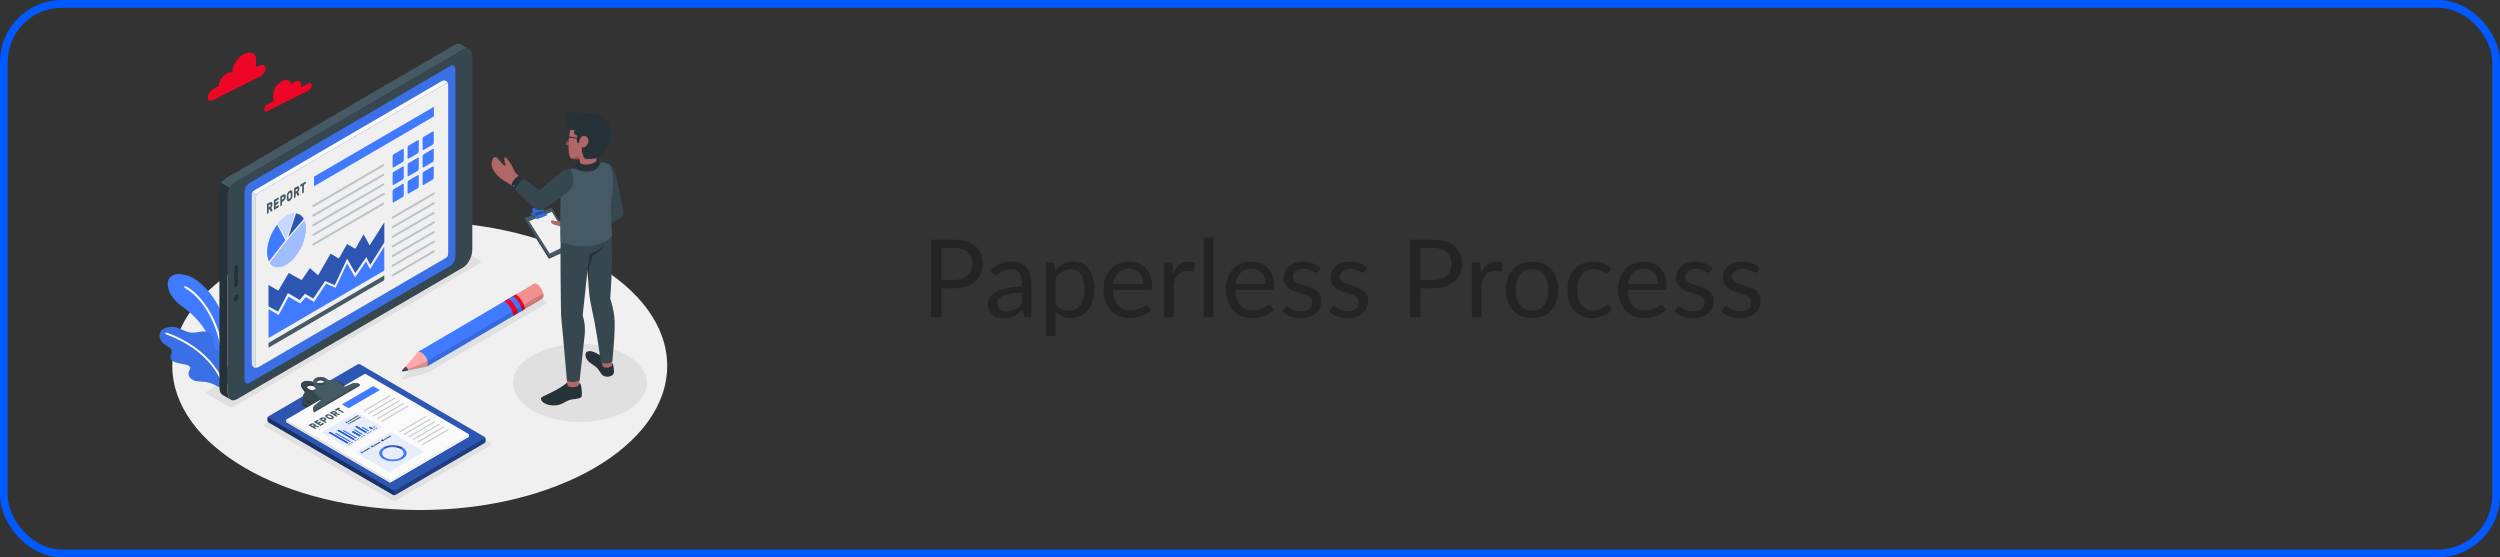 <svg width="323" height="72" viewBox="0 0 323 72" fill="none" xmlns="http://www.w3.org/2000/svg">
<rect x="0" y="0" width="323" height="72" fill="#333333" stroke="none"/>
<path d="M54.231 65.895C71.887 65.895 86.2 57.555 86.2 47.267C86.2 36.978 71.887 28.637 54.231 28.637C36.575 28.637 22.262 36.978 22.262 47.267C22.262 57.555 36.575 65.895 54.231 65.895Z" fill="#F0F0F0"/>
<path d="M74.929 54.526C79.71 54.526 83.587 52.267 83.587 49.481C83.587 46.694 79.71 44.436 74.929 44.436C70.148 44.436 66.272 46.694 66.272 49.481C66.272 52.267 70.148 54.526 74.929 54.526Z" fill="#E0E0E0"/>
<path d="M26.823 50.932L29.537 52.516C29.65 52.575 29.776 52.606 29.904 52.606C30.032 52.606 30.159 52.575 30.272 52.516L61.97 34.044C62.174 33.926 62.174 33.734 61.97 33.616L59.255 32.033C59.141 31.974 59.015 31.944 58.888 31.944C58.76 31.944 58.634 31.974 58.52 32.033L26.823 50.506C26.619 50.621 26.619 50.813 26.823 50.932Z" fill="#E0E0E0"/>
<path d="M63.386 57.547L51.21 64.641C51.119 64.688 51.017 64.713 50.915 64.713C50.812 64.713 50.711 64.688 50.619 64.641L34.189 55.067C34.153 55.054 34.122 55.031 34.1 55C34.078 54.969 34.066 54.932 34.066 54.894C34.066 54.856 34.078 54.819 34.1 54.788C34.122 54.757 34.153 54.734 34.189 54.722L46.363 47.628C46.455 47.581 46.556 47.556 46.659 47.556C46.762 47.556 46.863 47.581 46.955 47.628L63.386 57.202C63.422 57.214 63.453 57.237 63.475 57.268C63.497 57.299 63.508 57.336 63.508 57.374C63.508 57.412 63.497 57.45 63.475 57.48C63.453 57.511 63.422 57.535 63.386 57.547Z" fill="#E0E0E0"/>
<path opacity="0.1" d="M70.544 38.9L69.325 38.191C69.213 38.124 69.085 38.089 68.955 38.089C68.824 38.089 68.697 38.124 68.584 38.191L53.424 47.141L51.997 48.837C51.981 48.855 51.973 48.877 51.971 48.901C51.969 48.924 51.975 48.948 51.988 48.968C52 48.987 52.018 49.003 52.04 49.012C52.062 49.02 52.086 49.022 52.108 49.016L55.216 48.182L70.544 39.26C70.575 39.242 70.601 39.215 70.619 39.184C70.637 39.152 70.646 39.116 70.646 39.08C70.646 39.044 70.637 39.008 70.619 38.976C70.601 38.945 70.575 38.918 70.544 38.9Z" fill="#455A64"/>
<path d="M33.608 8.459L33.071 8.64V7.603C33.071 6.783 32.321 6.585 31.508 6.997C30.695 7.414 30.035 8.405 30.035 9.222V9.373C29.92 9.341 29.799 9.332 29.681 9.348C29.563 9.364 29.449 9.403 29.346 9.465C28.76 9.759 28.286 10.479 28.286 11.07V11.138L27.544 11.52C27.159 11.715 26.846 12.188 26.846 12.578C26.846 12.967 27.161 13.124 27.544 12.929L33.608 9.869C33.994 9.675 34.307 9.202 34.307 8.812C34.307 8.423 34 8.264 33.608 8.459Z" fill="#EF0627"/>
<path d="M39.865 10.787L38.889 11.28C38.894 11.242 38.897 11.205 38.897 11.167V10.926C38.897 10.488 38.544 10.31 38.109 10.53C37.926 10.627 37.766 10.762 37.639 10.926C37.569 10.37 37.072 10.168 36.47 10.473C35.818 10.801 35.291 11.601 35.291 12.258V12.627C35.287 12.777 35.321 12.924 35.39 13.056L34.581 13.463C34.459 13.528 34.355 13.623 34.278 13.738C34.202 13.854 34.155 13.987 34.143 14.126C34.143 14.369 34.34 14.468 34.581 14.347L39.865 11.68C39.986 11.615 40.09 11.521 40.166 11.405C40.243 11.29 40.289 11.156 40.301 11.018C40.301 10.769 40.106 10.671 39.865 10.787Z" fill="#EF0627"/>
<path d="M27.963 47.109L29.086 46.702C29.086 46.702 29.417 44.224 29.111 42.19C28.655 39.143 26.099 36.194 24.279 35.624C20.934 34.573 20.953 37.772 23.48 39.558C25.678 41.11 27.636 43.43 27.963 47.109Z" fill="#407BFF"/>
<path d="M28.514 46.969H28.501C28.467 46.96 28.438 46.939 28.42 46.909C28.401 46.88 28.394 46.845 28.4 46.81C29.002 44.028 26.862 38.764 23.852 37.203C23.83 37.182 23.816 37.155 23.811 37.125C23.805 37.095 23.81 37.065 23.824 37.038C23.838 37.011 23.86 36.989 23.887 36.976C23.913 36.963 23.944 36.959 23.973 36.965C27.08 38.574 29.285 43.995 28.659 46.867C28.651 46.899 28.631 46.926 28.605 46.944C28.578 46.963 28.547 46.972 28.514 46.969Z" fill="white"/>
<path d="M29.439 49.567C29.492 49.237 29.527 48.752 29.536 48.634C29.577 48.211 29.53 47.785 29.399 47.382C29.338 47.205 29.218 47.034 29.196 46.855C29.174 46.675 29.215 46.515 29.17 46.337C29.126 46.16 29.048 45.993 28.94 45.847C28.832 45.7 28.696 45.577 28.54 45.483C28.24 45.311 27.851 45.233 27.681 44.927C27.568 44.721 27.595 44.471 27.604 44.231C27.618 43.871 27.575 43.484 27.347 43.209C27.052 42.854 26.536 42.783 26.08 42.831C25.624 42.878 25.172 43.017 24.714 42.978C23.941 42.916 23.281 42.361 22.509 42.248C22.237 42.211 21.96 42.221 21.692 42.28C21.295 42.363 20.889 42.558 20.704 42.922C20.628 43.094 20.596 43.282 20.611 43.47C20.625 43.657 20.686 43.838 20.787 43.996C21 44.352 21.338 44.578 21.695 44.774C22.052 44.97 22.326 45.183 22.145 45.649C22.082 45.78 22.042 45.921 22.026 46.066C22.029 46.194 22.066 46.319 22.132 46.428C22.198 46.537 22.291 46.627 22.402 46.689C22.624 46.811 22.866 46.892 23.117 46.928L23.995 47.108C24.25 47.161 24.564 47.278 24.576 47.54C24.585 47.703 24.463 47.84 24.401 47.991C24.349 48.146 24.343 48.313 24.385 48.471C24.426 48.63 24.512 48.772 24.633 48.881C24.88 49.096 25.186 49.229 25.511 49.261C25.832 49.308 26.157 49.303 26.476 49.339C26.974 49.397 27.455 49.555 27.891 49.805C27.997 49.879 28.114 49.935 28.238 49.972C28.427 50.012 29.404 49.774 29.439 49.567Z" fill="#407BFF"/>
<g opacity="0.1">
<path d="M29.439 49.567C29.492 49.237 29.527 48.752 29.536 48.634C29.577 48.211 29.53 47.785 29.399 47.382C29.338 47.205 29.218 47.034 29.196 46.855C29.174 46.675 29.215 46.515 29.17 46.337C29.126 46.16 29.048 45.993 28.94 45.847C28.832 45.7 28.696 45.577 28.54 45.483C28.24 45.311 27.851 45.233 27.681 44.927C27.568 44.721 27.595 44.471 27.604 44.231C27.618 43.871 27.575 43.484 27.347 43.209C27.052 42.854 26.536 42.783 26.08 42.831C25.624 42.878 25.172 43.017 24.714 42.978C23.941 42.916 23.281 42.361 22.509 42.248C22.237 42.211 21.96 42.221 21.692 42.28C21.295 42.363 20.889 42.558 20.704 42.922C20.628 43.094 20.596 43.282 20.611 43.47C20.625 43.657 20.686 43.838 20.787 43.996C21 44.352 21.338 44.578 21.695 44.774C22.052 44.97 22.326 45.183 22.145 45.649C22.082 45.78 22.042 45.921 22.026 46.066C22.029 46.194 22.066 46.319 22.132 46.428C22.198 46.537 22.291 46.627 22.402 46.689C22.624 46.811 22.866 46.892 23.117 46.928L23.995 47.108C24.25 47.161 24.564 47.278 24.576 47.54C24.585 47.703 24.463 47.84 24.401 47.991C24.349 48.146 24.343 48.313 24.385 48.471C24.426 48.63 24.512 48.772 24.633 48.881C24.88 49.096 25.186 49.229 25.511 49.261C25.832 49.308 26.157 49.303 26.476 49.339C26.974 49.397 27.455 49.555 27.891 49.805C27.997 49.879 28.114 49.935 28.238 49.972C28.427 50.012 29.404 49.774 29.439 49.567Z" fill="black"/>
</g>
<path d="M28.907 49.873C28.884 49.871 28.863 49.862 28.845 49.848C28.827 49.834 28.813 49.815 28.805 49.794C27.703 46.863 25.092 44.521 21.447 43.196C21.417 43.185 21.392 43.163 21.379 43.134C21.365 43.105 21.363 43.071 21.374 43.041C21.386 43.011 21.408 42.986 21.437 42.973C21.465 42.959 21.498 42.957 21.528 42.967C25.241 44.316 27.905 46.71 29.03 49.708C29.035 49.722 29.038 49.738 29.038 49.754C29.038 49.77 29.034 49.786 29.028 49.801C29.021 49.815 29.012 49.828 29.001 49.839C28.989 49.85 28.976 49.859 28.961 49.865C28.944 49.871 28.925 49.874 28.907 49.873Z" fill="white"/>
<path d="M67.825 39.925L67.573 40.072L67.271 40.252L55.161 47.361C55.255 47.147 55.178 46.72 54.959 46.311C54.704 45.835 54.315 45.46 54.035 45.447L66.064 38.385L66.644 38.05C66.281 38.286 67.457 40.163 67.825 39.925Z" fill="#407BFF"/>
<path d="M66.607 38.067C66.767 37.965 67.048 38.267 67.317 38.65C67.675 39.159 67.967 39.832 67.756 39.965L67.343 40.209L67.194 40.294C67.405 40.155 67.113 39.486 66.754 38.978C66.497 38.611 66.203 38.33 66.039 38.399L66.607 38.067Z" fill="#EF0627"/>
<path d="M66.162 38.328C66.533 38.093 67.707 39.979 67.337 40.214L66.774 40.545C67.145 40.31 65.972 38.425 65.602 38.66L66.162 38.328Z" fill="#407BFF"/>
<path d="M65.062 38.974L65.614 38.647C65.975 38.413 67.13 40.223 66.82 40.513L66.8 40.529L66.239 40.854C66.607 40.612 65.43 38.736 65.062 38.974Z" fill="#EF0627"/>
<path d="M52.375 47.372L51.973 47.839L52.375 47.372Z" fill="#E0E0E0"/>
<path d="M54.901 45.952C54.67 45.66 54.358 45.449 54.038 45.446L52.375 47.37C52.442 47.38 52.503 47.414 52.549 47.464C52.744 47.728 52.726 47.859 52.726 47.859L55.162 47.358C55.401 46.987 55.239 46.382 54.901 45.952Z" fill="#FFA8A7"/>
<path d="M52.548 47.467C52.528 47.439 52.502 47.416 52.472 47.4C52.442 47.383 52.409 47.374 52.375 47.372L51.972 47.839C51.959 47.855 51.95 47.874 51.948 47.894C51.946 47.914 51.95 47.935 51.96 47.953C51.97 47.97 51.986 47.984 52.004 47.992C52.023 48.001 52.044 48.002 52.063 47.998L52.726 47.859C52.726 47.859 52.755 47.732 52.548 47.467Z" fill="#37474F"/>
<path d="M70.035 38.624L67.83 39.926C67.817 39.933 67.805 39.938 67.791 39.942C67.941 39.764 67.662 39.132 67.321 38.65C67.073 38.298 66.778 38.025 66.611 38.067L68.913 36.708C69.417 36.353 70.082 37.314 70.214 38.001C70.27 38.261 70.221 38.491 70.035 38.624Z" fill="#F28F8F"/>
<path opacity="0.15" d="M70.032 38.624C70.218 38.485 70.261 38.261 70.209 38.001C70.209 37.969 70.194 37.936 70.185 37.903L55.238 46.642L51.978 47.974C51.99 47.985 52.003 47.993 52.018 47.997C52.032 48.001 52.048 48.001 52.063 47.998L52.725 47.859L55.161 47.358L70.032 38.624Z" fill="black"/>
<path d="M60.586 6.336C60.379 6.224 60.112 6.24 59.819 6.41L30.605 23.431C30.254 23.658 29.969 23.976 29.779 24.351L28.602 23.663C28.859 23.17 29.224 23.001 29.543 22.815L58.76 5.791C59.066 5.614 59.343 5.606 59.552 5.734L60.586 6.336Z" fill="#455A64"/>
<path d="M28.767 51.032C28.51 50.886 28.346 50.541 28.346 50.05V25.129C28.346 24.573 28.384 24.074 28.606 23.663L29.783 24.351C29.753 24.406 29.724 24.465 29.695 24.524C29.666 24.584 29.652 24.62 29.634 24.663C29.63 24.67 29.628 24.678 29.626 24.686C29.602 24.741 29.581 24.797 29.563 24.854C29.542 24.912 29.524 24.972 29.509 25.031C29.495 25.076 29.484 25.123 29.476 25.17C29.431 25.358 29.408 25.552 29.407 25.746V50.664C29.407 51.161 29.574 51.509 29.834 51.652L28.767 51.032Z" fill="#263238"/>
<path d="M59.821 6.409L30.342 23.56C29.679 23.947 29.406 24.61 29.406 25.508V50.666C29.406 51.559 29.944 51.968 30.607 51.582L59.823 34.559C60.486 34.173 61.024 33.136 61.024 32.244V7.324C61.021 6.432 60.478 6.022 59.821 6.409Z" fill="#37474F"/>
<path d="M58.21 34.336L32.215 49.484C31.872 49.684 31.594 49.471 31.594 49.008V24.853C31.594 24.389 31.869 23.852 32.215 23.652L58.21 8.505C58.553 8.304 58.831 8.517 58.831 8.98V33.136C58.831 33.599 58.548 34.136 58.21 34.336Z" fill="#407BFF"/>
<path opacity="0.1" d="M58.21 34.336L32.215 49.484C31.872 49.684 31.594 49.471 31.594 49.008V24.853C31.594 24.389 31.869 23.852 32.215 23.652L58.21 8.505C58.553 8.304 58.831 8.517 58.831 8.98V33.136C58.831 33.599 58.548 34.136 58.21 34.336Z" fill="black"/>
<path d="M30.811 38.328C30.809 38.446 30.78 38.563 30.726 38.667C30.671 38.772 30.593 38.863 30.498 38.932C30.326 39.032 30.186 38.925 30.186 38.693C30.188 38.574 30.217 38.458 30.271 38.353C30.326 38.249 30.403 38.158 30.498 38.089C30.671 37.986 30.811 38.093 30.811 38.328Z" fill="#263238"/>
<path d="M30.498 34.279C30.424 34.333 30.363 34.403 30.32 34.485C30.278 34.567 30.255 34.657 30.254 34.749V36.9C30.254 37.081 30.363 37.164 30.498 37.085C30.572 37.031 30.632 36.961 30.674 36.879C30.716 36.798 30.739 36.708 30.74 36.616V34.466C30.74 34.285 30.631 34.201 30.498 34.279Z" fill="#263238"/>
<path d="M57.901 10.903C57.881 10.752 57.763 10.698 57.625 10.782L33.342 24.926C33.259 24.981 33.19 25.055 33.141 25.142L32.607 24.836C32.633 24.791 32.663 24.75 32.698 24.712L32.725 24.686C32.75 24.661 32.778 24.64 32.809 24.622L57.085 10.472C57.217 10.402 57.369 10.382 57.515 10.416C57.557 10.424 57.599 10.44 57.636 10.462C57.654 10.472 57.67 10.484 57.686 10.497C57.697 10.504 57.707 10.514 57.716 10.524C57.724 10.531 57.732 10.538 57.738 10.547C57.752 10.561 57.765 10.577 57.777 10.594C57.787 10.607 57.797 10.621 57.806 10.636C57.826 10.668 57.843 10.702 57.856 10.737C57.866 10.757 57.874 10.777 57.88 10.797C57.88 10.812 57.887 10.826 57.891 10.843C57.895 10.863 57.899 10.883 57.901 10.903Z" fill="#FAFAFA"/>
<path d="M33.218 47.496C33.124 47.496 33.059 47.421 33.059 47.29V25.424C33.063 25.326 33.092 25.23 33.142 25.146L32.609 24.836C32.576 24.891 32.552 24.951 32.537 25.014C32.532 25.037 32.528 25.061 32.526 25.085C32.525 25.096 32.525 25.108 32.526 25.12V46.98C32.529 47.077 32.555 47.171 32.602 47.256C32.648 47.34 32.714 47.413 32.793 47.467C32.894 47.519 33.008 47.539 33.12 47.525C33.199 47.521 33.275 47.498 33.343 47.457C33.305 47.48 33.262 47.493 33.218 47.496Z" fill="#E0E0E0"/>
<path d="M57.906 10.949C57.906 10.765 57.778 10.691 57.622 10.782L33.344 24.928C33.262 24.982 33.193 25.056 33.144 25.142C33.095 25.228 33.066 25.325 33.06 25.424V47.29C33.06 47.474 33.189 47.547 33.344 47.457L57.622 33.312C57.705 33.258 57.773 33.184 57.823 33.097C57.872 33.011 57.901 32.914 57.906 32.814V10.949Z" fill="#F0F0F0"/>
<path d="M36.88 31.035L35.533 32.764L34.748 33.772C34.578 33.394 34.496 32.983 34.507 32.568C34.507 31.407 35.004 30.065 35.811 29.028L35.988 29.362L36.88 31.035Z" fill="#407BFF"/>
<path d="M38.036 27.566L36.981 30.787L36.501 29.893L35.949 28.852C36.259 28.469 36.632 28.144 37.052 27.889C37.35 27.704 37.687 27.594 38.036 27.566Z" fill="#407BFF"/>
<path d="M39.238 28.287L37.258 30.589L38.246 27.572C38.458 27.596 38.66 27.674 38.834 27.799C39.008 27.924 39.147 28.092 39.238 28.287Z" fill="#407BFF"/>
<path d="M39.503 29.53C39.503 31.287 38.359 33.385 36.952 34.203C36.078 34.713 35.298 34.62 34.857 33.959L37.074 31.122L37.086 31.106L39.334 28.494C39.453 28.826 39.51 29.177 39.503 29.53Z" fill="#407BFF"/>
<path opacity="0.7" d="M38.036 27.566L36.981 30.787L36.501 29.893L35.949 28.852C36.259 28.469 36.632 28.144 37.052 27.889C37.35 27.704 37.687 27.594 38.036 27.566Z" fill="white"/>
<path opacity="0.3" d="M39.238 28.287L37.258 30.589L38.246 27.572C38.458 27.596 38.66 27.674 38.834 27.799C39.008 27.924 39.147 28.092 39.238 28.287Z" fill="black"/>
<path opacity="0.5" d="M39.503 29.53C39.503 31.287 38.359 33.385 36.952 34.203C36.078 34.713 35.298 34.62 34.857 33.959L37.074 31.122L37.086 31.106L39.334 28.494C39.453 28.826 39.51 29.177 39.503 29.53Z" fill="white"/>
<path d="M34.859 26.149C34.902 26.122 34.949 26.103 34.997 26.093C35.033 26.085 35.07 26.091 35.102 26.11C35.135 26.132 35.158 26.165 35.168 26.203C35.185 26.259 35.193 26.317 35.192 26.376C35.193 26.46 35.18 26.545 35.154 26.626C35.132 26.698 35.097 26.766 35.051 26.826L35.197 27.178C35.199 27.184 35.199 27.19 35.197 27.196C35.197 27.208 35.194 27.219 35.189 27.23C35.185 27.239 35.179 27.247 35.171 27.252L35.01 27.345C34.995 27.355 34.983 27.355 34.977 27.345C34.97 27.338 34.964 27.33 34.96 27.321L34.822 27.004L34.713 27.068V27.462C34.714 27.476 34.71 27.49 34.704 27.502C34.699 27.513 34.691 27.523 34.682 27.53L34.526 27.62C34.523 27.623 34.519 27.625 34.515 27.625C34.511 27.625 34.507 27.623 34.504 27.62C34.5 27.616 34.498 27.612 34.496 27.607C34.495 27.602 34.494 27.597 34.494 27.591V26.403C34.494 26.389 34.497 26.375 34.504 26.363C34.508 26.352 34.516 26.342 34.526 26.335L34.859 26.149ZM34.722 26.785L34.859 26.707C34.892 26.687 34.921 26.66 34.942 26.629C34.965 26.591 34.976 26.547 34.974 26.504C34.974 26.452 34.963 26.423 34.942 26.416C34.928 26.413 34.913 26.413 34.899 26.416C34.885 26.419 34.871 26.425 34.859 26.434L34.722 26.512V26.785Z" fill="#455A64"/>
<path d="M35.98 26.488C35.983 26.486 35.987 26.485 35.991 26.485C35.995 26.485 35.998 26.486 36.002 26.488C36.005 26.492 36.008 26.497 36.01 26.502C36.011 26.507 36.012 26.512 36.011 26.517V26.714C36.011 26.728 36.008 26.741 36.002 26.754C35.997 26.765 35.989 26.775 35.98 26.782L35.419 27.109C35.416 27.111 35.412 27.113 35.408 27.113C35.404 27.113 35.4 27.111 35.397 27.109C35.393 27.105 35.39 27.1 35.389 27.095C35.387 27.09 35.386 27.085 35.387 27.079V25.892C35.387 25.878 35.39 25.864 35.397 25.851C35.401 25.84 35.409 25.831 35.419 25.823L35.97 25.502C35.973 25.5 35.977 25.498 35.981 25.498C35.985 25.498 35.989 25.5 35.992 25.502C35.995 25.506 35.998 25.511 36 25.516C36.002 25.521 36.002 25.526 36.002 25.531V25.727C36.002 25.741 35.998 25.755 35.992 25.768C35.987 25.779 35.98 25.789 35.97 25.796L35.606 26.007V26.206L35.944 26.008C35.947 26.006 35.951 26.004 35.955 26.004C35.959 26.004 35.963 26.006 35.966 26.008C35.97 26.012 35.972 26.017 35.974 26.022C35.976 26.027 35.976 26.032 35.975 26.038V26.232C35.976 26.246 35.972 26.26 35.966 26.273C35.962 26.284 35.954 26.294 35.944 26.3L35.606 26.505V26.711L35.98 26.488Z" fill="#455A64"/>
<path d="M36.579 25.148C36.621 25.121 36.668 25.104 36.717 25.095C36.752 25.087 36.79 25.095 36.82 25.116C36.852 25.14 36.875 25.174 36.886 25.213C36.905 25.271 36.914 25.331 36.914 25.392C36.914 25.461 36.907 25.529 36.892 25.595C36.877 25.655 36.855 25.713 36.826 25.768C36.797 25.818 36.762 25.865 36.722 25.907C36.682 25.949 36.635 25.985 36.584 26.014L36.434 26.102V26.477C36.434 26.491 36.43 26.505 36.425 26.518C36.42 26.529 36.412 26.539 36.401 26.545L36.247 26.636C36.244 26.639 36.24 26.64 36.236 26.64C36.232 26.64 36.228 26.639 36.225 26.636C36.221 26.632 36.218 26.627 36.217 26.622C36.215 26.617 36.215 26.612 36.215 26.607V25.419C36.215 25.405 36.218 25.391 36.225 25.378C36.228 25.367 36.236 25.357 36.247 25.351L36.579 25.148ZM36.429 25.81L36.566 25.725C36.603 25.704 36.633 25.673 36.653 25.635C36.673 25.598 36.683 25.556 36.681 25.513C36.681 25.462 36.671 25.431 36.649 25.42C36.635 25.416 36.62 25.415 36.606 25.417C36.592 25.419 36.578 25.425 36.566 25.434L36.429 25.519V25.81Z" fill="#455A64"/>
<path d="M37.051 25.352C37.054 25.281 37.063 25.21 37.08 25.14C37.096 25.071 37.12 25.004 37.151 24.94C37.182 24.878 37.221 24.82 37.266 24.768C37.309 24.716 37.361 24.672 37.42 24.638C37.466 24.608 37.52 24.591 37.575 24.588C37.616 24.587 37.656 24.601 37.688 24.627C37.722 24.659 37.747 24.699 37.761 24.744C37.778 24.801 37.788 24.861 37.789 24.921C37.789 24.972 37.789 25.028 37.789 25.085C37.789 25.142 37.789 25.198 37.789 25.249C37.786 25.32 37.777 25.39 37.761 25.459C37.744 25.529 37.719 25.596 37.688 25.661C37.657 25.723 37.619 25.781 37.575 25.833C37.53 25.884 37.478 25.928 37.42 25.962C37.374 25.992 37.321 26.009 37.266 26.013C37.224 26.015 37.183 26 37.151 25.972C37.117 25.941 37.093 25.9 37.08 25.855C37.062 25.798 37.052 25.739 37.051 25.679C37.051 25.629 37.051 25.576 37.051 25.519C37.051 25.462 37.051 25.405 37.051 25.352ZM37.57 25.367C37.57 25.343 37.57 25.319 37.57 25.292C37.57 25.266 37.57 25.236 37.57 25.209C37.57 25.181 37.57 25.153 37.57 25.127C37.57 25.1 37.57 25.078 37.57 25.058C37.57 25.032 37.565 25.006 37.558 24.98C37.553 24.961 37.543 24.944 37.529 24.93C37.517 24.918 37.501 24.911 37.483 24.911C37.461 24.913 37.439 24.92 37.42 24.932C37.396 24.946 37.374 24.964 37.357 24.986C37.338 25.007 37.322 25.031 37.311 25.057C37.299 25.084 37.289 25.112 37.282 25.14C37.276 25.171 37.271 25.201 37.27 25.232C37.27 25.255 37.27 25.279 37.27 25.306C37.27 25.332 37.27 25.359 37.27 25.388C37.27 25.417 37.27 25.444 37.27 25.47C37.27 25.497 37.27 25.52 37.27 25.542C37.268 25.589 37.283 25.634 37.311 25.67C37.335 25.697 37.37 25.697 37.42 25.67C37.469 25.642 37.507 25.599 37.529 25.547C37.553 25.49 37.568 25.429 37.572 25.367H37.57Z" fill="#455A64"/>
<path d="M38.339 24.121C38.382 24.095 38.428 24.076 38.477 24.065C38.513 24.058 38.55 24.063 38.582 24.081C38.614 24.103 38.638 24.136 38.649 24.174C38.666 24.23 38.673 24.289 38.671 24.348C38.672 24.433 38.66 24.517 38.635 24.598C38.612 24.67 38.577 24.737 38.531 24.797L38.677 25.149C38.678 25.155 38.678 25.161 38.677 25.167C38.677 25.179 38.674 25.19 38.669 25.2C38.665 25.21 38.659 25.218 38.651 25.223L38.489 25.317C38.474 25.326 38.463 25.327 38.456 25.317C38.45 25.31 38.444 25.302 38.44 25.294L38.309 24.977L38.2 25.039V25.433C38.2 25.447 38.197 25.461 38.19 25.473C38.186 25.485 38.178 25.495 38.168 25.502L38.013 25.591C38.011 25.593 38.009 25.594 38.008 25.595C38.006 25.596 38.004 25.596 38.002 25.596C37.999 25.596 37.997 25.596 37.995 25.595C37.994 25.594 37.992 25.593 37.99 25.591C37.987 25.587 37.984 25.583 37.982 25.578C37.981 25.573 37.98 25.567 37.981 25.562V24.374C37.981 24.36 37.984 24.346 37.99 24.334C37.995 24.323 38.003 24.313 38.013 24.306L38.339 24.121ZM38.201 24.755L38.339 24.677C38.372 24.658 38.4 24.632 38.422 24.601C38.444 24.563 38.455 24.519 38.453 24.474C38.453 24.423 38.443 24.394 38.422 24.387C38.407 24.384 38.393 24.384 38.378 24.388C38.364 24.391 38.351 24.397 38.339 24.406L38.201 24.484V24.755Z" fill="#455A64"/>
<path d="M39.47 23.462C39.473 23.459 39.477 23.458 39.481 23.458C39.485 23.458 39.489 23.459 39.492 23.462C39.495 23.466 39.498 23.471 39.5 23.476C39.502 23.481 39.502 23.487 39.502 23.492V23.687C39.502 23.701 39.498 23.715 39.492 23.727C39.487 23.738 39.48 23.748 39.47 23.755L39.262 23.876V24.819C39.262 24.833 39.259 24.847 39.252 24.86C39.248 24.871 39.24 24.881 39.23 24.887L39.074 24.978C39.071 24.98 39.067 24.982 39.063 24.982C39.059 24.982 39.055 24.98 39.052 24.978C39.049 24.974 39.046 24.969 39.044 24.964C39.042 24.959 39.042 24.954 39.043 24.948V24.001L38.835 24.122C38.831 24.125 38.828 24.127 38.824 24.127C38.819 24.127 38.816 24.125 38.812 24.122C38.809 24.118 38.806 24.114 38.805 24.109C38.803 24.104 38.802 24.098 38.803 24.093V23.898C38.803 23.884 38.806 23.87 38.812 23.857C38.817 23.846 38.825 23.836 38.835 23.829L39.47 23.462Z" fill="#455A64"/>
<path d="M40.57 22.822L56.061 13.796V15.041L40.57 24.067V22.822Z" fill="#407BFF"/>
<g opacity="0.3">
<path d="M40.473 26.743C40.45 26.743 40.428 26.737 40.408 26.726C40.388 26.714 40.371 26.698 40.36 26.678C40.344 26.647 40.34 26.611 40.348 26.577C40.357 26.544 40.378 26.514 40.407 26.495L49.487 21.21C49.517 21.201 49.548 21.202 49.577 21.213C49.605 21.224 49.629 21.245 49.645 21.271C49.661 21.298 49.668 21.329 49.664 21.359C49.66 21.39 49.647 21.419 49.625 21.441L40.546 26.726C40.524 26.738 40.498 26.744 40.473 26.743Z" fill="#455A64"/>
<path d="M40.473 27.988C40.45 27.988 40.428 27.982 40.408 27.971C40.388 27.959 40.371 27.942 40.36 27.922C40.344 27.892 40.34 27.856 40.348 27.822C40.357 27.788 40.378 27.759 40.407 27.74L49.487 22.455C49.517 22.446 49.548 22.447 49.577 22.458C49.605 22.469 49.629 22.49 49.645 22.516C49.661 22.543 49.668 22.574 49.664 22.604C49.66 22.635 49.647 22.663 49.625 22.686L40.546 27.971C40.524 27.983 40.498 27.989 40.473 27.988Z" fill="#455A64"/>
<path d="M40.473 29.233C40.45 29.233 40.428 29.227 40.408 29.215C40.388 29.204 40.371 29.187 40.36 29.167C40.344 29.137 40.34 29.101 40.348 29.067C40.357 29.033 40.378 29.004 40.407 28.985L49.487 23.7C49.517 23.691 49.548 23.692 49.577 23.703C49.605 23.714 49.629 23.734 49.645 23.761C49.661 23.787 49.668 23.818 49.664 23.849C49.66 23.88 49.647 23.908 49.625 23.93L40.546 29.216C40.524 29.228 40.498 29.234 40.473 29.233Z" fill="#455A64"/>
<path d="M40.473 30.478C40.45 30.478 40.428 30.472 40.408 30.46C40.388 30.449 40.371 30.432 40.36 30.412C40.344 30.381 40.34 30.346 40.348 30.312C40.357 30.278 40.378 30.249 40.407 30.23L49.487 24.945C49.502 24.929 49.52 24.917 49.54 24.91C49.56 24.902 49.581 24.9 49.602 24.902C49.623 24.904 49.644 24.911 49.661 24.923C49.679 24.934 49.694 24.95 49.705 24.968C49.716 24.986 49.723 25.007 49.725 25.028C49.727 25.05 49.723 25.071 49.716 25.091C49.708 25.111 49.696 25.129 49.68 25.143C49.664 25.157 49.646 25.168 49.625 25.174L40.546 30.46C40.524 30.472 40.498 30.479 40.473 30.478Z" fill="#455A64"/>
<path d="M40.473 31.724C40.449 31.723 40.426 31.716 40.405 31.704C40.385 31.691 40.368 31.673 40.356 31.652C40.34 31.621 40.336 31.585 40.344 31.551C40.353 31.518 40.374 31.488 40.403 31.469L49.483 26.184C49.513 26.175 49.544 26.177 49.572 26.188C49.6 26.199 49.624 26.219 49.639 26.245C49.655 26.272 49.662 26.302 49.658 26.332C49.655 26.363 49.642 26.391 49.621 26.413L40.542 31.699C40.522 31.713 40.498 31.722 40.473 31.724Z" fill="#455A64"/>
</g>
<path d="M50.862 19.928L52.031 19.248C52.11 19.202 52.169 19.24 52.169 19.332V20.694C52.167 20.743 52.153 20.791 52.129 20.834C52.105 20.877 52.072 20.914 52.031 20.941L50.862 21.623C50.784 21.669 50.725 21.631 50.725 21.539V20.177C50.727 20.128 50.741 20.08 50.764 20.037C50.788 19.994 50.822 19.956 50.862 19.928Z" fill="#407BFF"/>
<path d="M52.8 18.801L53.969 18.12C54.047 18.075 54.106 18.111 54.106 18.203V19.564C54.104 19.614 54.091 19.662 54.067 19.705C54.043 19.748 54.009 19.785 53.969 19.813L52.8 20.493C52.721 20.539 52.662 20.503 52.662 20.411V19.05C52.664 19 52.678 18.952 52.702 18.909C52.726 18.865 52.759 18.828 52.8 18.801Z" fill="#407BFF"/>
<path d="M54.737 17.671L55.905 16.991C55.983 16.945 56.042 16.983 56.042 17.075V18.438C56.04 18.487 56.027 18.535 56.003 18.578C55.979 18.622 55.945 18.659 55.905 18.687L54.737 19.368C54.659 19.414 54.6 19.377 54.6 19.285V17.923C54.601 17.873 54.615 17.824 54.639 17.78C54.663 17.737 54.697 17.699 54.737 17.671Z" fill="#407BFF"/>
<path d="M50.862 22.193L52.031 21.512C52.11 21.466 52.169 21.503 52.169 21.595V22.957C52.167 23.006 52.153 23.055 52.129 23.098C52.105 23.141 52.072 23.178 52.031 23.206L50.862 23.886C50.784 23.932 50.725 23.894 50.725 23.802V22.442C50.727 22.393 50.74 22.344 50.764 22.301C50.788 22.258 50.822 22.221 50.862 22.193Z" fill="#407BFF"/>
<path d="M52.8 21.058L53.969 20.378C54.047 20.332 54.106 20.368 54.106 20.46V21.822C54.104 21.871 54.091 21.919 54.067 21.963C54.043 22.006 54.009 22.043 53.969 22.071L52.8 22.749C52.721 22.795 52.662 22.759 52.662 22.667V21.306C52.664 21.256 52.678 21.208 52.702 21.165C52.726 21.122 52.76 21.086 52.8 21.058Z" fill="#407BFF"/>
<path d="M54.737 19.93L55.905 19.248C55.983 19.202 56.042 19.24 56.042 19.332V20.694C56.04 20.743 56.027 20.791 56.003 20.834C55.979 20.877 55.945 20.914 55.905 20.941L54.737 21.623C54.659 21.669 54.6 21.631 54.6 21.539V20.177C54.602 20.128 54.615 20.08 54.639 20.037C54.663 19.994 54.697 19.957 54.737 19.93Z" fill="#407BFF"/>
<path d="M50.862 24.445L52.031 23.764C52.11 23.718 52.169 23.755 52.169 23.847V25.209C52.167 25.258 52.153 25.306 52.129 25.35C52.105 25.393 52.072 25.43 52.031 25.458L50.862 26.138C50.784 26.184 50.725 26.146 50.725 26.056V24.697C50.726 24.647 50.74 24.598 50.764 24.554C50.788 24.511 50.821 24.473 50.862 24.445Z" fill="#407BFF"/>
<path d="M52.8 23.316L53.969 22.635C54.047 22.589 54.106 22.627 54.106 22.717V24.079C54.104 24.129 54.091 24.177 54.067 24.22C54.043 24.263 54.009 24.3 53.969 24.328L52.8 25.01C52.721 25.056 52.662 25.018 52.662 24.926V23.564C52.664 23.515 52.678 23.467 52.702 23.424C52.726 23.38 52.759 23.343 52.8 23.316Z" fill="#407BFF"/>
<path d="M54.737 22.193L55.905 21.512C55.983 21.466 56.042 21.503 56.042 21.595V22.957C56.04 23.006 56.027 23.054 56.003 23.098C55.979 23.141 55.945 23.178 55.905 23.206L54.737 23.886C54.659 23.932 54.6 23.894 54.6 23.802V22.442C54.602 22.393 54.615 22.344 54.639 22.301C54.663 22.258 54.697 22.221 54.737 22.193Z" fill="#407BFF"/>
<path d="M34.695 44.297L49.651 35.582V36.204L34.695 44.92V44.297Z" fill="#455A64"/>
<path d="M34.695 43.675V39.939L36.013 40.707L37.282 38.334L38.795 39.215L39.502 38.384L40.57 39.005L42.125 36.662L43.364 37.185L44.844 34.026L45.879 35.841L47.293 33.773L47.819 34.781L49.651 31.848V34.959L34.695 43.675Z" fill="#407BFF"/>
<path d="M34.695 39.592L35.925 40.25L37.199 37.858L38.721 38.745L39.404 37.94L40.472 38.563L42.002 36.304L43.241 36.827L44.844 33.404L45.912 35.271L47.326 33.202L47.843 34.212L49.651 31.313V28.735L47.76 31.71L46.98 30.291L45.912 32.159L44.844 31.536L43.776 33.404L42.708 32.781L41.105 35.582L40.037 34.649L38.979 36.199L37.308 35.271L35.958 37.563L34.695 36.827V39.592Z" fill="#407BFF"/>
<path opacity="0.3" d="M34.695 39.592L35.925 40.25L37.199 37.858L38.721 38.745L39.404 37.94L40.472 38.563L42.002 36.304L43.241 36.827L44.844 33.404L45.912 35.271L47.326 33.202L47.843 34.212L49.651 31.313V28.735L47.76 31.71L46.98 30.291L45.912 32.159L44.844 31.536L43.776 33.404L42.708 32.781L41.105 35.582L40.037 34.649L38.979 36.199L37.308 35.271L35.958 37.563L34.695 36.827V39.592Z" fill="black"/>
<g opacity="0.3">
<path d="M50.719 28.245C50.692 28.241 50.667 28.23 50.646 28.212C50.626 28.194 50.611 28.17 50.604 28.143C50.597 28.117 50.598 28.089 50.607 28.063C50.615 28.037 50.631 28.014 50.653 27.997L55.995 24.885C56.024 24.876 56.055 24.877 56.084 24.888C56.112 24.899 56.136 24.919 56.152 24.946C56.168 24.973 56.175 25.003 56.171 25.034C56.167 25.065 56.154 25.093 56.132 25.116L50.791 28.227C50.769 28.24 50.744 28.246 50.719 28.245Z" fill="#455A64"/>
<path d="M50.719 29.49C50.692 29.486 50.667 29.475 50.646 29.457C50.626 29.439 50.611 29.415 50.604 29.388C50.597 29.362 50.598 29.334 50.607 29.308C50.615 29.282 50.631 29.259 50.653 29.242L55.995 26.129C56.024 26.12 56.055 26.122 56.084 26.133C56.112 26.144 56.136 26.164 56.152 26.191C56.168 26.217 56.175 26.248 56.171 26.279C56.167 26.31 56.154 26.338 56.132 26.36L50.791 29.472C50.769 29.485 50.744 29.491 50.719 29.49Z" fill="#455A64"/>
<path d="M50.719 30.735C50.692 30.731 50.667 30.72 50.646 30.701C50.626 30.683 50.611 30.66 50.604 30.633C50.597 30.607 50.598 30.579 50.607 30.553C50.615 30.527 50.631 30.504 50.653 30.487L55.995 27.374C56.024 27.365 56.055 27.367 56.084 27.378C56.112 27.389 56.136 27.409 56.152 27.436C56.168 27.462 56.175 27.493 56.171 27.524C56.167 27.555 56.154 27.583 56.132 27.605L50.791 30.717C50.769 30.73 50.744 30.736 50.719 30.735Z" fill="#455A64"/>
<path d="M50.719 31.98C50.692 31.976 50.667 31.965 50.646 31.947C50.626 31.928 50.611 31.905 50.604 31.878C50.597 31.852 50.598 31.824 50.607 31.798C50.615 31.772 50.631 31.749 50.653 31.732L55.995 28.621C56.025 28.605 56.06 28.601 56.093 28.61C56.126 28.618 56.155 28.639 56.174 28.668C56.19 28.699 56.194 28.735 56.185 28.768C56.177 28.802 56.156 28.831 56.127 28.85L50.785 31.962C50.765 31.974 50.742 31.98 50.719 31.98Z" fill="#455A64"/>
<path d="M50.719 33.225C50.692 33.221 50.667 33.209 50.646 33.191C50.626 33.173 50.611 33.15 50.604 33.123C50.597 33.097 50.598 33.069 50.607 33.043C50.615 33.017 50.631 32.994 50.653 32.977L55.995 29.866C56.025 29.85 56.06 29.846 56.093 29.854C56.126 29.863 56.155 29.884 56.174 29.913C56.19 29.944 56.194 29.98 56.185 30.013C56.177 30.047 56.156 30.076 56.127 30.095L50.785 33.207C50.765 33.219 50.742 33.225 50.719 33.225Z" fill="#455A64"/>
<path d="M50.719 34.47C50.692 34.466 50.667 34.454 50.646 34.436C50.626 34.418 50.611 34.395 50.604 34.368C50.597 34.342 50.598 34.314 50.607 34.288C50.615 34.262 50.631 34.239 50.653 34.222L55.995 31.11C56.025 31.095 56.06 31.09 56.093 31.099C56.126 31.108 56.155 31.129 56.174 31.158C56.19 31.189 56.194 31.224 56.185 31.258C56.177 31.292 56.156 31.321 56.127 31.34L50.785 34.452C50.765 34.464 50.742 34.47 50.719 34.47Z" fill="#455A64"/>
<path d="M50.719 35.715C50.692 35.711 50.667 35.699 50.646 35.681C50.626 35.663 50.611 35.639 50.604 35.613C50.597 35.587 50.598 35.559 50.607 35.533C50.615 35.507 50.631 35.484 50.653 35.467L55.995 32.355C56.023 32.347 56.054 32.349 56.083 32.36C56.111 32.371 56.135 32.391 56.15 32.417C56.166 32.443 56.173 32.474 56.169 32.504C56.166 32.534 56.153 32.563 56.132 32.585L50.791 35.697C50.769 35.709 50.744 35.716 50.719 35.715Z" fill="#455A64"/>
</g>
<path d="M34.551 54.036V54.324C34.553 54.374 34.567 54.422 34.59 54.466C34.614 54.509 34.648 54.547 34.689 54.575L50.779 63.95C50.823 63.972 50.872 63.984 50.922 63.984C50.972 63.984 51.021 63.972 51.065 63.95L62.596 57.245C62.637 57.217 62.67 57.18 62.694 57.136C62.718 57.093 62.732 57.044 62.734 56.995V56.703C62.732 56.653 62.718 56.605 62.694 56.561C62.67 56.518 62.637 56.48 62.596 56.452L46.506 47.069C46.462 47.046 46.413 47.035 46.364 47.035C46.314 47.035 46.265 47.046 46.221 47.069L34.694 53.786C34.653 53.813 34.618 53.85 34.593 53.894C34.568 53.937 34.554 53.986 34.551 54.036Z" fill="#407BFF"/>
<path opacity="0.5" d="M62.616 56.458C62.675 56.504 62.669 56.571 62.597 56.612L51.071 63.328C51.029 63.351 50.982 63.363 50.934 63.363V63.989C50.982 63.989 51.029 63.977 51.071 63.954L62.597 57.245C62.638 57.217 62.671 57.18 62.695 57.136C62.719 57.093 62.733 57.045 62.735 56.995V56.703C62.734 56.656 62.723 56.609 62.702 56.567C62.682 56.525 62.652 56.488 62.616 56.458Z" fill="black"/>
<path opacity="0.6" d="M34.673 53.803L34.661 53.812L34.642 53.832C34.604 53.876 34.579 53.93 34.569 53.988C34.568 54 34.568 54.012 34.569 54.024V54.324C34.571 54.374 34.585 54.422 34.609 54.466C34.633 54.509 34.666 54.546 34.707 54.575L50.797 63.95C50.839 63.973 50.886 63.985 50.934 63.984V63.365C50.886 63.366 50.839 63.355 50.797 63.332L34.696 53.953C34.672 53.941 34.653 53.921 34.642 53.896C34.636 53.883 34.635 53.868 34.638 53.854C34.641 53.84 34.648 53.827 34.658 53.817C34.663 53.811 34.668 53.807 34.673 53.803Z" fill="black"/>
<g opacity="0.3">
<path d="M34.562 53.964C34.557 53.982 34.554 53.999 34.553 54.018C34.553 54.018 34.553 54.007 34.553 54.001C34.555 53.989 34.559 53.976 34.562 53.964Z" fill="black"/>
<path d="M62.598 56.612L51.072 63.328C51.03 63.351 50.982 63.363 50.934 63.363C50.886 63.363 50.839 63.351 50.797 63.328L34.707 53.953C34.682 53.942 34.663 53.921 34.653 53.896C34.648 53.883 34.647 53.868 34.65 53.854C34.653 53.84 34.66 53.827 34.669 53.817C34.672 53.812 34.677 53.808 34.682 53.806L34.704 53.789L46.229 47.072C46.274 47.049 46.323 47.038 46.373 47.038C46.422 47.038 46.471 47.049 46.516 47.072L62.606 56.448L62.625 56.461C62.676 56.507 62.669 56.571 62.598 56.612Z" fill="black"/>
<path opacity="0.15" d="M34.641 53.832L34.629 53.847C34.634 53.843 34.638 53.838 34.641 53.832Z" fill="black"/>
</g>
<path d="M38.908 49.882C38.908 50.143 39.27 50.418 39.369 50.651C39.377 50.67 39.385 50.689 39.391 50.709C39.341 50.875 39.19 50.987 39.158 51.1C39.15 51.125 39.146 51.151 39.145 51.176V51.403C39.149 51.455 39.156 51.506 39.166 51.556C39.158 51.611 39.146 51.665 39.129 51.718C39.097 51.807 39.079 51.901 39.077 51.996V52.209C39.072 52.249 39.079 52.29 39.099 52.325C39.118 52.361 39.148 52.39 39.184 52.407L39.83 52.783L44.661 49.968V49.752L44.014 49.375C43.915 49.323 43.802 49.301 43.691 49.313H43.648C43.539 49.313 43.397 49.324 43.206 49.345C42.964 49.372 42.721 49.378 42.479 49.361C42.412 49.361 42.352 49.353 42.292 49.353C42.246 49.352 42.2 49.355 42.154 49.36C41.878 49.388 41.586 49.563 41.028 49.486H41.01C40.615 49.428 40.146 49.219 39.698 49.218H39.654C39.475 49.219 39.298 49.267 39.143 49.357C38.969 49.457 38.904 49.566 38.904 49.674C38.907 49.702 38.908 49.847 38.908 49.882ZM39.642 50.032C39.669 49.984 39.709 49.944 39.757 49.918C39.795 49.896 39.836 49.88 39.877 49.868C40.179 49.8 40.495 49.85 40.762 50.007C40.872 50.063 40.963 50.152 41.023 50.261C40.995 50.309 40.954 50.349 40.905 50.375C40.699 50.469 40.467 50.487 40.249 50.425C40.127 50.397 40.009 50.35 39.901 50.286C39.791 50.23 39.7 50.141 39.642 50.032Z" fill="#263238"/>
<path d="M43.691 49.304H43.648C43.539 49.304 43.397 49.315 43.206 49.336C42.964 49.364 42.721 49.37 42.478 49.353C42.412 49.353 42.353 49.345 42.292 49.345C42.246 49.344 42.2 49.346 42.154 49.352C41.879 49.379 41.587 49.555 41.028 49.478H41.011C40.615 49.42 40.146 49.211 39.699 49.21H39.654C39.475 49.211 39.299 49.259 39.143 49.349C38.553 49.692 39.224 50.107 39.365 50.437C39.505 50.766 39.201 50.94 39.154 51.103C39.107 51.266 39.237 51.355 39.125 51.713C39.014 52.072 39.099 52.138 39.18 52.185L39.827 52.562L44.657 49.747L44.011 49.37C43.913 49.317 43.802 49.295 43.691 49.304ZM40.069 52.044C40.026 52.062 39.98 52.068 39.934 52.065C39.889 52.061 39.844 52.046 39.805 52.022C39.721 51.974 39.703 51.904 39.766 51.868C39.809 51.85 39.855 51.843 39.902 51.847C39.948 51.851 39.992 51.866 40.032 51.89C40.115 51.939 40.134 52.008 40.069 52.044ZM40.906 50.375C40.7 50.469 40.468 50.487 40.25 50.425C40.127 50.397 40.01 50.35 39.901 50.286C39.584 50.101 39.521 49.838 39.763 49.701C39.801 49.679 39.841 49.662 39.883 49.649C40.185 49.583 40.501 49.632 40.768 49.788C41.079 49.971 41.144 50.232 40.911 50.371L40.906 50.375ZM43.8 49.877C43.757 49.894 43.71 49.901 43.664 49.897C43.618 49.894 43.574 49.879 43.534 49.855C43.45 49.806 43.432 49.737 43.495 49.701C43.538 49.683 43.585 49.676 43.631 49.68C43.677 49.684 43.722 49.698 43.761 49.723C43.843 49.767 43.859 49.836 43.797 49.873L43.8 49.877Z" fill="#37474F"/>
<path d="M50.481 62.308L60.51 56.466C60.535 56.45 60.556 56.428 60.572 56.402C60.587 56.376 60.595 56.346 60.597 56.316V56.203C60.595 56.173 60.586 56.144 60.571 56.118C60.556 56.092 60.535 56.069 60.51 56.053L47.259 48.329C47.233 48.316 47.203 48.308 47.174 48.308C47.144 48.308 47.115 48.316 47.088 48.329L37.058 54.171C37.033 54.188 37.012 54.21 36.998 54.236C36.983 54.262 36.974 54.291 36.973 54.321V54.434C36.974 54.464 36.983 54.493 36.998 54.519C37.013 54.545 37.033 54.568 37.058 54.584L50.309 62.305C50.336 62.319 50.365 62.327 50.395 62.328C50.425 62.328 50.454 62.322 50.481 62.308Z" fill="#FAFAFA"/>
<path d="M60.531 56.067C60.556 56.094 60.549 56.128 60.51 56.151L50.48 61.993C50.454 62.007 50.424 62.014 50.395 62.014V62.326C50.425 62.327 50.455 62.32 50.481 62.306L60.51 56.464C60.536 56.447 60.557 56.425 60.572 56.399C60.587 56.373 60.596 56.344 60.597 56.313V56.201C60.596 56.175 60.589 56.15 60.578 56.127C60.566 56.104 60.55 56.084 60.531 56.067Z" fill="#F0F0F0"/>
<path d="M37.039 54.185L37.016 54.209L37.006 54.223C36.997 54.237 36.988 54.252 36.981 54.269C36.978 54.279 36.975 54.29 36.973 54.3C36.972 54.308 36.972 54.315 36.973 54.323V54.434C36.975 54.464 36.983 54.493 36.998 54.52C37.013 54.546 37.034 54.568 37.059 54.584L50.309 62.307C50.336 62.321 50.365 62.328 50.395 62.328V62.016C50.365 62.017 50.335 62.01 50.308 61.995L37.052 54.274C37.017 54.25 37.01 54.214 37.039 54.185Z" fill="#E0E0E0"/>
<path d="M40.459 52.775V52.992C40.464 53.101 40.504 53.205 40.572 53.289L46.481 49.848V49.631C46.303 49.538 46.106 49.488 45.905 49.485H45.897C45.762 49.484 45.628 49.512 45.504 49.567C45.076 49.763 44.953 49.826 44.688 49.937C44.622 49.961 44.55 49.969 44.48 49.959C44.41 49.948 44.343 49.921 44.286 49.879L44.278 49.872L44.1 49.708L43.622 49.26C43.592 49.232 43.556 49.212 43.517 49.199C43.478 49.187 43.436 49.183 43.396 49.188H43.383C43.346 49.188 43.308 49.192 43.27 49.199C43.108 49.225 42.942 49.225 42.78 49.199C42.587 49.18 42.402 49.109 42.246 48.993C42.015 48.797 41.721 48.692 41.42 48.699H41.396C41.205 48.699 41.016 48.744 40.845 48.831C40.558 48.983 40.431 49.232 40.488 49.475C40.469 49.578 40.479 49.684 40.515 49.782C40.551 49.88 40.613 49.966 40.693 50.032C40.766 50.099 40.814 50.188 40.831 50.285C40.817 50.386 40.777 50.482 40.715 50.563C40.678 50.601 40.656 50.65 40.651 50.702C40.651 50.754 40.651 50.887 40.651 50.919C40.651 50.94 40.655 50.961 40.664 50.98C40.673 50.998 40.687 51.015 40.703 51.028L41.254 51.54L41.431 51.704L41.45 51.725C41.438 51.745 41.424 51.765 41.408 51.783L40.695 52.346C40.628 52.397 40.572 52.461 40.531 52.535C40.491 52.609 40.466 52.691 40.459 52.775ZM42.037 49.503C41.998 49.601 41.923 49.68 41.829 49.724C41.635 49.818 41.412 49.831 41.209 49.761C41.122 49.731 41.041 49.684 40.973 49.621C40.922 49.576 40.883 49.519 40.859 49.455C40.899 49.357 40.973 49.278 41.067 49.232C41.093 49.218 41.121 49.206 41.149 49.196C41.279 49.151 41.419 49.139 41.554 49.164C41.689 49.188 41.816 49.247 41.923 49.335C41.974 49.381 42.013 49.438 42.037 49.503Z" fill="#37474F"/>
<path d="M45.903 49.485H45.894C45.759 49.484 45.625 49.512 45.502 49.567C45.073 49.763 44.95 49.826 44.686 49.937C44.619 49.961 44.547 49.969 44.477 49.959C44.407 49.948 44.341 49.921 44.283 49.879L44.275 49.872L44.097 49.708L43.619 49.26C43.589 49.232 43.553 49.212 43.514 49.199C43.475 49.187 43.434 49.183 43.393 49.188H43.381C43.343 49.188 43.305 49.192 43.268 49.199C43.105 49.225 42.94 49.225 42.777 49.199C42.584 49.18 42.4 49.109 42.244 48.993C42.013 48.797 41.719 48.692 41.417 48.699H41.393C41.202 48.699 41.013 48.744 40.842 48.831C40.416 49.058 40.347 49.498 40.691 49.815C40.907 50.015 40.843 50.399 40.707 50.563C40.571 50.727 40.696 50.816 40.696 50.816L41.247 51.33L41.424 51.492C41.562 51.615 41.402 51.789 41.402 51.789L40.688 52.352C40.379 52.63 40.395 52.861 40.557 53.082L46.466 49.64C46.292 49.545 46.1 49.493 45.903 49.485ZM41.92 49.119C42.129 49.314 42.089 49.585 41.826 49.724C41.632 49.818 41.409 49.831 41.206 49.761C41.119 49.731 41.039 49.684 40.97 49.621C40.759 49.427 40.801 49.156 41.064 49.016C41.091 49.002 41.118 48.99 41.147 48.979C41.277 48.934 41.416 48.923 41.551 48.947C41.687 48.972 41.813 49.031 41.92 49.119Z" fill="#455A64"/>
<path opacity="0.1" d="M41.619 55.963L44.756 57.789C44.787 57.806 44.822 57.814 44.857 57.814C44.892 57.814 44.927 57.806 44.959 57.789L49.287 55.267C49.344 55.234 49.344 55.181 49.287 55.149L46.148 53.321C46.116 53.306 46.081 53.297 46.046 53.297C46.011 53.297 45.976 53.306 45.944 53.321L41.615 55.843C41.603 55.848 41.593 55.857 41.586 55.868C41.579 55.879 41.576 55.892 41.576 55.904C41.577 55.917 41.581 55.93 41.589 55.94C41.596 55.951 41.607 55.959 41.619 55.963Z" fill="#407BFF"/>
<path d="M44.858 57.292L42.473 55.903L42.638 55.807L45.022 57.198L44.858 57.292Z" fill="#407BFF"/>
<path d="M44.988 57.411L45.227 57.272L45.3 57.315L45.061 57.454L44.988 57.411Z" fill="#455A64"/>
<path d="M45.172 57.11L43.264 55.999L43.429 55.903L45.336 57.016L45.172 57.11Z" fill="#407BFF"/>
<path d="M45.301 57.228L45.539 57.089L45.612 57.133L45.374 57.272L45.301 57.228Z" fill="#455A64"/>
<path d="M45.651 56.834L43.578 55.625L43.743 55.529L45.815 56.737L45.651 56.834Z" fill="#407BFF"/>
<path d="M45.777 56.95L46.016 56.811L46.089 56.854L45.85 56.993L45.777 56.95Z" fill="#455A64"/>
<path d="M45.961 56.65L44.246 55.651L44.41 55.555L46.124 56.555L45.961 56.65Z" fill="#407BFF"/>
<path d="M46.09 56.768L46.328 56.629L46.403 56.672L46.163 56.81L46.09 56.768Z" fill="#455A64"/>
<path d="M46.439 56.373L45.482 55.815L45.646 55.719L46.603 56.277L46.439 56.373Z" fill="#407BFF"/>
<path d="M46.568 56.491L46.807 56.352L46.88 56.394L46.641 56.533L46.568 56.491Z" fill="#455A64"/>
<path d="M46.754 56.191L45.668 55.558L45.832 55.462L46.918 56.095L46.754 56.191Z" fill="#407BFF"/>
<path d="M46.879 56.308L47.117 56.17L47.19 56.212L46.952 56.351L46.879 56.308Z" fill="#455A64"/>
<path d="M47.229 55.913L45.92 55.15L46.085 55.054L47.393 55.817L47.229 55.913Z" fill="#407BFF"/>
<path d="M47.359 56.029L47.598 55.89L47.672 55.932L47.432 56.071L47.359 56.029Z" fill="#455A64"/>
<path d="M47.543 55.73L46.691 55.234L46.855 55.138L47.707 55.635L47.543 55.73Z" fill="#407BFF"/>
<path d="M47.674 55.847L47.911 55.708L47.985 55.75L47.747 55.889L47.674 55.847Z" fill="#455A64"/>
<path d="M48.019 55.452L47.647 55.235L47.81 55.139L48.183 55.356L48.019 55.452Z" fill="#407BFF"/>
<path d="M44.858 57.292L42.473 55.903L42.638 55.807L45.022 57.198L44.858 57.292Z" fill="#407BFF"/>
<path d="M45.651 56.834L43.578 55.625L43.743 55.529L45.815 56.737L45.651 56.834Z" fill="#407BFF"/>
<path d="M46.439 56.373L45.482 55.815L45.646 55.719L46.603 56.277L46.439 56.373Z" fill="#407BFF"/>
<path d="M47.229 55.913L45.92 55.15L46.085 55.054L47.393 55.817L47.229 55.913Z" fill="#407BFF"/>
<path d="M48.019 55.452L47.647 55.235L47.81 55.139L48.183 55.356L48.019 55.452Z" fill="#407BFF"/>
<path d="M48.15 55.569L48.389 55.43L48.463 55.472L48.223 55.611L48.15 55.569Z" fill="#455A64"/>
<path d="M48.335 55.27L48.15 55.162L48.314 55.066L48.499 55.174L48.335 55.27Z" fill="#407BFF"/>
<path d="M48.461 55.386L48.699 55.248L48.772 55.289L48.534 55.429L48.461 55.386Z" fill="#455A64"/>
<path d="M44.775 54.465L44.596 54.569L44.775 54.673L44.954 54.569L44.775 54.465Z" fill="#407BFF"/>
<path opacity="0.25" d="M44.775 54.465L44.596 54.569L44.775 54.673L44.954 54.569L44.775 54.465Z" fill="black"/>
<path d="M46.186 53.672L44.91 54.417C44.884 54.433 44.884 54.456 44.91 54.472L44.945 54.491C44.959 54.499 44.975 54.503 44.992 54.503C45.008 54.503 45.024 54.499 45.038 54.491L46.317 53.747C46.323 53.745 46.327 53.741 46.331 53.736C46.334 53.731 46.336 53.726 46.336 53.72C46.336 53.714 46.334 53.708 46.331 53.703C46.327 53.699 46.323 53.695 46.317 53.693L46.283 53.672C46.268 53.664 46.252 53.66 46.235 53.66C46.218 53.66 46.201 53.664 46.186 53.672Z" fill="#455A64"/>
<path d="M45.074 54.639L44.897 54.742L45.076 54.846L45.253 54.742L45.074 54.639Z" fill="#407BFF"/>
<path d="M46.483 53.846L45.204 54.591C45.198 54.593 45.194 54.597 45.191 54.602C45.187 54.607 45.185 54.613 45.185 54.618C45.185 54.624 45.187 54.63 45.191 54.635C45.194 54.64 45.198 54.643 45.204 54.645L45.24 54.665C45.254 54.673 45.27 54.676 45.286 54.676C45.303 54.676 45.319 54.673 45.333 54.665L46.611 53.921C46.637 53.906 46.637 53.88 46.611 53.867L46.576 53.846C46.562 53.838 46.546 53.834 46.529 53.834C46.513 53.834 46.497 53.838 46.483 53.846Z" fill="#455A64"/>
<path d="M44.858 57.292L42.473 55.903L42.638 55.807L45.022 57.198L44.858 57.292Z" fill="#407BFF"/>
<path d="M45.651 56.834L43.578 55.625L43.743 55.529L45.815 56.737L45.651 56.834Z" fill="#407BFF"/>
<path d="M46.439 56.373L45.482 55.815L45.646 55.719L46.603 56.277L46.439 56.373Z" fill="#407BFF"/>
<path d="M47.229 55.913L45.92 55.15L46.085 55.054L47.393 55.817L47.229 55.913Z" fill="#407BFF"/>
<path d="M44.858 57.292L42.473 55.903L42.638 55.807L45.022 57.198L44.858 57.292Z" fill="#407BFF"/>
<path d="M45.651 56.834L43.578 55.625L43.743 55.529L45.815 56.737L45.651 56.834Z" fill="#407BFF"/>
<path d="M46.439 56.373L45.482 55.815L45.646 55.719L46.603 56.277L46.439 56.373Z" fill="#407BFF"/>
<path d="M47.229 55.913L45.92 55.15L46.085 55.054L47.393 55.817L47.229 55.913Z" fill="#407BFF"/>
<path d="M48.019 55.452L47.647 55.235L47.81 55.139L48.183 55.356L48.019 55.452Z" fill="#407BFF"/>
<path opacity="0.25" d="M44.858 57.292L42.473 55.903L42.638 55.807L45.022 57.198L44.858 57.292Z" fill="black"/>
<path opacity="0.25" d="M45.651 56.834L43.578 55.625L43.743 55.529L45.815 56.737L45.651 56.834Z" fill="black"/>
<path opacity="0.25" d="M46.439 56.373L45.482 55.815L45.646 55.719L46.603 56.277L46.439 56.373Z" fill="black"/>
<path opacity="0.25" d="M47.229 55.913L45.92 55.15L46.085 55.054L47.393 55.817L47.229 55.913Z" fill="black"/>
<path opacity="0.25" d="M48.019 55.452L47.647 55.235L47.81 55.139L48.183 55.356L48.019 55.452Z" fill="black"/>
<path opacity="0.1" d="M46.028 58.529L50.163 60.935C50.205 60.957 50.251 60.968 50.297 60.968C50.344 60.968 50.39 60.957 50.432 60.935L54.694 58.451C54.71 58.445 54.724 58.435 54.734 58.421C54.744 58.407 54.749 58.39 54.749 58.373C54.749 58.355 54.744 58.339 54.734 58.324C54.724 58.31 54.71 58.3 54.694 58.294L50.56 55.888C50.518 55.866 50.472 55.855 50.426 55.855C50.38 55.855 50.334 55.866 50.292 55.888L46.028 58.373C46.012 58.379 45.998 58.389 45.988 58.403C45.978 58.417 45.973 58.434 45.973 58.451C45.973 58.468 45.978 58.485 45.988 58.499C45.998 58.513 46.012 58.523 46.028 58.529Z" fill="#407BFF"/>
<path d="M46.759 58.313L46.523 58.451L46.759 58.589L46.995 58.451L46.759 58.313Z" fill="#407BFF"/>
<path d="M47.687 57.842L46.91 58.295C46.889 58.306 46.889 58.326 46.91 58.338L46.973 58.376C46.985 58.381 46.998 58.384 47.011 58.384C47.023 58.384 47.036 58.381 47.048 58.376L47.825 57.922C47.846 57.91 47.846 57.892 47.825 57.879L47.762 57.842C47.75 57.836 47.737 57.834 47.724 57.834C47.712 57.834 47.699 57.836 47.687 57.842Z" fill="#455A64"/>
<path d="M48.091 57.536L47.855 57.672L48.091 57.81L48.327 57.672L48.091 57.536Z" fill="#407BFF"/>
<path opacity="0.25" d="M48.091 57.536L47.855 57.672L48.091 57.81L48.327 57.672L48.091 57.536Z" fill="black"/>
<path d="M49.037 57.066L48.26 57.523C48.239 57.536 48.239 57.554 48.26 57.566L48.324 57.604C48.336 57.609 48.348 57.612 48.361 57.612C48.374 57.612 48.386 57.609 48.398 57.604L49.175 57.151C49.195 57.139 49.195 57.12 49.175 57.107L49.111 57.07C49.1 57.064 49.087 57.06 49.075 57.059C49.062 57.059 49.049 57.061 49.037 57.066Z" fill="#455A64"/>
<path d="M49.425 56.757L49.19 56.895L49.426 57.031L49.661 56.895L49.425 56.757Z" fill="#407BFF"/>
<path opacity="0.4" d="M49.425 56.757L49.19 56.895L49.426 57.031L49.661 56.895L49.425 56.757Z" fill="black"/>
<path d="M50.384 56.291L49.605 56.743C49.585 56.755 49.585 56.775 49.605 56.786L49.67 56.824C49.681 56.829 49.694 56.832 49.707 56.832C49.719 56.832 49.732 56.829 49.743 56.824L50.522 56.37C50.526 56.368 50.529 56.365 50.532 56.361C50.534 56.358 50.536 56.353 50.536 56.349C50.536 56.344 50.534 56.34 50.532 56.336C50.529 56.332 50.526 56.329 50.522 56.327L50.457 56.291C50.446 56.285 50.433 56.282 50.42 56.282C50.408 56.282 50.395 56.285 50.384 56.291Z" fill="#455A64"/>
<path d="M51.878 57.754C51.858 57.743 51.837 57.734 51.816 57.727L51.762 57.703C51.619 57.648 51.471 57.606 51.321 57.578L51.175 57.551C51.076 57.537 50.977 57.528 50.877 57.525C50.826 57.525 50.775 57.525 50.726 57.525C50.676 57.525 50.646 57.525 50.604 57.525L50.505 57.532L50.359 57.546L50.275 57.56L50.222 57.568L50.148 57.583C50.059 57.603 49.973 57.625 49.89 57.651L49.802 57.684C49.767 57.696 49.732 57.709 49.697 57.725C49.663 57.739 49.63 57.755 49.598 57.773L49.503 57.823C48.814 58.227 48.814 58.884 49.503 59.289C50.192 59.693 51.322 59.692 52.017 59.289C52.712 58.885 52.706 58.229 52.017 57.825C51.972 57.799 51.925 57.776 51.878 57.754ZM51.74 59.13C51.457 59.284 51.142 59.364 50.821 59.365C50.806 59.365 50.786 59.365 50.768 59.365H50.712H50.659C50.35 59.36 50.047 59.281 49.775 59.133C49.232 58.816 49.232 58.298 49.775 57.987C49.837 57.952 49.901 57.921 49.966 57.894C50.017 57.873 50.071 57.855 50.125 57.838L50.207 57.816L50.276 57.8C50.304 57.793 50.333 57.788 50.362 57.784L50.438 57.773H50.461L50.57 57.763H50.589C50.627 57.76 50.665 57.76 50.703 57.763C50.735 57.761 50.767 57.761 50.799 57.763C50.932 57.764 51.065 57.778 51.196 57.803C51.389 57.837 51.575 57.903 51.747 57.998C52.284 58.302 52.284 58.814 51.743 59.13H51.74Z" fill="#407BFF"/>
<path opacity="0.25" d="M51.319 57.578L51.197 57.79C51.066 57.765 50.933 57.751 50.8 57.75C50.768 57.748 50.736 57.748 50.705 57.75C50.666 57.747 50.628 57.747 50.59 57.75H50.571C50.535 57.75 50.498 57.75 50.462 57.76H50.438L50.363 57.771C50.334 57.775 50.306 57.781 50.277 57.788L50.208 57.803L50.126 57.825C50.072 57.842 50.018 57.86 49.967 57.881C49.901 57.907 49.837 57.938 49.776 57.974L49.5 57.814L49.595 57.764C49.627 57.746 49.66 57.73 49.694 57.717C49.728 57.701 49.763 57.687 49.799 57.675L49.887 57.643C49.97 57.617 50.055 57.594 50.145 57.575L50.219 57.559L50.272 57.551L50.356 57.537L50.502 57.523L50.601 57.516C50.642 57.516 50.681 57.516 50.722 57.516C50.764 57.516 50.823 57.516 50.874 57.516C50.975 57.516 51.074 57.53 51.172 57.543L51.319 57.578Z" fill="black"/>
<path opacity="0.4" d="M52.016 57.827L51.741 57.985C51.569 57.89 51.383 57.824 51.19 57.791L51.312 57.578C51.463 57.605 51.61 57.647 51.753 57.703L51.807 57.727C51.828 57.734 51.849 57.743 51.869 57.754C51.919 57.776 51.969 57.8 52.016 57.827Z" fill="black"/>
<path d="M40.125 54.767C40.164 54.742 40.207 54.724 40.252 54.712C40.297 54.7 40.343 54.694 40.389 54.694C40.436 54.695 40.483 54.702 40.527 54.715C40.575 54.731 40.622 54.752 40.665 54.779C40.714 54.804 40.757 54.84 40.791 54.885C40.801 54.899 40.808 54.916 40.81 54.934C40.812 54.953 40.81 54.971 40.803 54.988L41.216 55.092C41.222 55.093 41.227 55.096 41.231 55.099C41.24 55.099 41.244 55.107 41.245 55.113C41.247 55.118 41.245 55.123 41.238 55.127L41.113 55.2C41.101 55.207 41.088 55.21 41.074 55.209H41.04L40.672 55.114L40.587 55.164L40.851 55.319C40.861 55.319 40.866 55.33 40.868 55.337C40.868 55.34 40.868 55.343 40.866 55.346C40.865 55.349 40.862 55.352 40.859 55.353L40.738 55.424C40.729 55.427 40.72 55.427 40.711 55.424C40.699 55.423 40.689 55.42 40.679 55.415L39.878 54.949C39.871 54.944 39.865 54.938 39.862 54.931C39.861 54.927 39.861 54.924 39.863 54.921C39.864 54.918 39.867 54.915 39.87 54.914L40.125 54.767ZM40.401 55.045L40.507 54.983C40.527 54.973 40.543 54.955 40.551 54.933C40.551 54.917 40.538 54.897 40.504 54.878C40.475 54.859 40.442 54.849 40.407 54.85C40.377 54.852 40.348 54.861 40.322 54.876L40.217 54.938L40.401 55.045Z" fill="#455A64"/>
<path d="M41.676 54.643C41.685 54.641 41.695 54.641 41.704 54.643C41.715 54.644 41.726 54.647 41.736 54.653L41.867 54.729C41.876 54.729 41.882 54.74 41.883 54.747C41.884 54.751 41.883 54.754 41.882 54.757C41.88 54.76 41.878 54.762 41.875 54.764L41.434 55.02C41.425 55.022 41.415 55.022 41.406 55.02C41.396 55.019 41.385 55.016 41.376 55.01L40.575 54.543C40.571 54.541 40.568 54.539 40.565 54.536C40.562 54.532 40.56 54.529 40.559 54.525C40.558 54.522 40.559 54.518 40.56 54.516C40.562 54.513 40.564 54.511 40.567 54.509L41 54.256C41.009 54.253 41.018 54.253 41.027 54.256C41.038 54.257 41.049 54.26 41.059 54.266L41.19 54.342C41.197 54.346 41.203 54.353 41.206 54.361C41.207 54.364 41.207 54.367 41.206 54.37C41.204 54.373 41.201 54.375 41.198 54.376L40.912 54.543L41.049 54.621L41.315 54.466C41.324 54.463 41.334 54.463 41.343 54.466C41.354 54.467 41.365 54.47 41.375 54.476L41.506 54.552C41.51 54.554 41.513 54.556 41.516 54.559C41.519 54.562 41.521 54.566 41.522 54.571C41.522 54.577 41.522 54.582 41.514 54.586L41.248 54.742L41.386 54.822L41.676 54.643Z" fill="#455A64"/>
<path d="M41.475 53.979C41.514 53.956 41.556 53.938 41.6 53.926C41.645 53.915 41.692 53.91 41.738 53.911C41.785 53.913 41.831 53.921 41.876 53.935C41.926 53.95 41.975 53.971 42.021 53.997C42.061 54.02 42.097 54.049 42.13 54.082C42.151 54.105 42.165 54.134 42.168 54.166C42.169 54.194 42.16 54.223 42.142 54.245C42.117 54.275 42.087 54.299 42.054 54.317L41.935 54.387L42.187 54.534C42.197 54.534 42.203 54.545 42.204 54.552C42.205 54.556 42.204 54.559 42.203 54.562C42.201 54.565 42.199 54.567 42.196 54.568L42.074 54.64C42.065 54.642 42.056 54.642 42.047 54.64C42.036 54.639 42.025 54.636 42.015 54.63L41.214 54.163C41.211 54.161 41.207 54.159 41.205 54.156C41.202 54.153 41.2 54.149 41.199 54.145C41.199 54.145 41.199 54.134 41.206 54.13L41.475 53.979ZM41.744 54.274L41.858 54.207C41.869 54.203 41.878 54.196 41.885 54.187C41.893 54.178 41.898 54.167 41.901 54.156C41.901 54.138 41.884 54.119 41.851 54.098C41.821 54.079 41.786 54.069 41.751 54.07C41.719 54.069 41.689 54.078 41.662 54.093L41.548 54.16L41.744 54.274Z" fill="#455A64"/>
<path d="M42.171 53.95C42.131 53.926 42.095 53.896 42.064 53.861C42.04 53.835 42.023 53.803 42.015 53.768C42.01 53.736 42.017 53.703 42.033 53.675C42.056 53.638 42.089 53.608 42.128 53.589C42.174 53.562 42.224 53.543 42.276 53.533C42.329 53.523 42.383 53.52 42.437 53.523C42.492 53.526 42.547 53.536 42.6 53.552C42.653 53.568 42.705 53.589 42.754 53.615L42.867 53.679L42.975 53.744C43.014 53.769 43.051 53.798 43.082 53.833C43.107 53.86 43.125 53.893 43.133 53.929C43.138 53.962 43.132 53.995 43.115 54.023C43.091 54.059 43.059 54.089 43.02 54.109C42.974 54.135 42.924 54.154 42.873 54.164C42.819 54.175 42.765 54.178 42.711 54.174C42.656 54.171 42.602 54.161 42.549 54.145C42.495 54.129 42.444 54.108 42.394 54.082L42.284 54.02C42.241 53.995 42.206 53.972 42.171 53.95ZM42.794 53.837L42.746 53.808L42.691 53.775L42.636 53.743L42.586 53.717C42.564 53.705 42.542 53.696 42.518 53.689C42.496 53.682 42.474 53.677 42.451 53.675C42.429 53.672 42.407 53.672 42.385 53.675C42.363 53.679 42.343 53.686 42.324 53.697C42.308 53.705 42.294 53.718 42.284 53.733C42.279 53.745 42.279 53.759 42.284 53.771C42.289 53.786 42.297 53.8 42.307 53.811C42.322 53.826 42.337 53.839 42.354 53.85L42.4 53.879L42.455 53.911L42.511 53.943L42.562 53.971C42.606 53.993 42.652 54.007 42.7 54.013C42.744 54.018 42.789 54.008 42.827 53.986C42.866 53.964 42.881 53.939 42.873 53.913C42.855 53.88 42.827 53.854 42.794 53.837Z" fill="#455A64"/>
<path d="M42.86 53.172C42.9 53.148 42.942 53.13 42.987 53.118C43.032 53.106 43.078 53.099 43.125 53.1C43.172 53.101 43.218 53.108 43.263 53.121C43.311 53.137 43.357 53.158 43.401 53.185C43.45 53.21 43.493 53.246 43.526 53.291C43.536 53.305 43.543 53.322 43.545 53.34C43.547 53.358 43.545 53.377 43.538 53.394L43.952 53.498C43.958 53.499 43.963 53.502 43.968 53.505C43.977 53.505 43.981 53.513 43.982 53.519C43.984 53.524 43.982 53.529 43.975 53.533L43.85 53.606C43.838 53.613 43.825 53.616 43.811 53.615H43.777L43.407 53.52L43.322 53.57L43.588 53.725C43.596 53.728 43.601 53.735 43.605 53.743C43.605 53.746 43.605 53.749 43.603 53.752C43.602 53.755 43.599 53.758 43.596 53.759L43.475 53.83C43.466 53.833 43.456 53.833 43.447 53.83C43.436 53.83 43.425 53.826 43.416 53.821L42.616 53.35C42.607 53.35 42.601 53.339 42.6 53.332C42.599 53.329 42.6 53.326 42.601 53.323C42.603 53.32 42.605 53.317 42.608 53.316L42.86 53.172ZM43.136 53.451L43.241 53.389C43.262 53.38 43.278 53.362 43.286 53.341C43.286 53.323 43.274 53.303 43.239 53.284C43.211 53.265 43.177 53.255 43.143 53.256C43.113 53.258 43.084 53.267 43.057 53.282L42.953 53.344L43.136 53.451Z" fill="#455A64"/>
<path d="M43.747 52.655C43.756 52.653 43.766 52.653 43.775 52.655C43.786 52.656 43.797 52.659 43.806 52.665L43.937 52.741C43.947 52.741 43.952 52.752 43.954 52.759C43.954 52.763 43.954 52.766 43.952 52.769C43.951 52.772 43.948 52.775 43.945 52.776L43.781 52.871L44.418 53.242C44.422 53.244 44.425 53.246 44.428 53.249C44.43 53.252 44.432 53.256 44.433 53.26C44.433 53.26 44.433 53.271 44.426 53.275L44.304 53.346C44.295 53.35 44.285 53.35 44.276 53.346C44.266 53.346 44.255 53.343 44.246 53.338L43.609 52.967L43.447 53.063C43.438 53.066 43.428 53.066 43.419 53.063C43.408 53.062 43.397 53.058 43.387 53.053L43.249 52.976C43.24 52.976 43.234 52.965 43.233 52.958C43.231 52.951 43.233 52.947 43.241 52.943L43.747 52.655Z" fill="#455A64"/>
<path d="M45.038 52.746L49.073 50.395L48.209 49.891L44.174 52.242L45.038 52.746Z" fill="#407BFF"/>
<g opacity="0.3">
<path d="M47.058 53.153C47.049 53.155 47.039 53.156 47.03 53.155C47.021 53.153 47.012 53.15 47.004 53.145C46.996 53.141 46.989 53.134 46.983 53.127C46.977 53.119 46.973 53.111 46.971 53.102C46.969 53.092 46.968 53.083 46.969 53.074C46.971 53.064 46.974 53.055 46.979 53.047C46.983 53.039 46.99 53.032 46.997 53.026C47.005 53.02 47.013 53.016 47.022 53.014L50.363 51.067C50.371 51.062 50.38 51.059 50.389 51.058C50.398 51.056 50.407 51.057 50.416 51.06C50.425 51.062 50.434 51.066 50.441 51.072C50.448 51.078 50.455 51.085 50.459 51.093C50.464 51.101 50.467 51.11 50.468 51.119C50.469 51.129 50.468 51.138 50.466 51.147C50.464 51.156 50.459 51.165 50.454 51.172C50.448 51.179 50.441 51.186 50.433 51.19L47.094 53.138C47.083 53.146 47.071 53.151 47.058 53.153Z" fill="#455A64"/>
<path d="M47.635 53.49C47.617 53.494 47.597 53.491 47.581 53.482C47.565 53.472 47.554 53.456 47.549 53.438C47.544 53.419 47.547 53.4 47.557 53.383C47.567 53.367 47.582 53.355 47.601 53.351L50.94 51.403C50.956 51.397 50.974 51.396 50.99 51.401C51.007 51.407 51.021 51.418 51.029 51.434C51.038 51.449 51.041 51.467 51.038 51.484C51.035 51.501 51.025 51.516 51.012 51.527L47.671 53.474C47.661 53.483 47.648 53.488 47.635 53.49Z" fill="#455A64"/>
<path d="M48.218 53.826C48.201 53.829 48.183 53.825 48.169 53.815C48.154 53.805 48.144 53.79 48.139 53.773C48.135 53.755 48.137 53.737 48.145 53.721C48.153 53.706 48.166 53.693 48.183 53.687L51.522 51.74C51.538 51.73 51.558 51.727 51.576 51.732C51.594 51.737 51.61 51.749 51.62 51.766C51.629 51.783 51.631 51.802 51.626 51.82C51.621 51.838 51.61 51.854 51.593 51.864L48.253 53.811C48.243 53.819 48.231 53.824 48.218 53.826Z" fill="#455A64"/>
<path d="M48.786 54.161C48.768 54.166 48.749 54.164 48.732 54.154C48.716 54.144 48.704 54.129 48.7 54.11C48.695 54.092 48.697 54.072 48.707 54.056C48.717 54.039 48.732 54.027 48.751 54.022L52.091 52.075C52.099 52.071 52.108 52.067 52.117 52.066C52.127 52.065 52.136 52.066 52.145 52.068C52.154 52.071 52.162 52.075 52.169 52.081C52.177 52.086 52.183 52.093 52.188 52.102C52.192 52.11 52.195 52.119 52.196 52.128C52.198 52.137 52.197 52.147 52.194 52.156C52.192 52.165 52.188 52.173 52.182 52.181C52.177 52.188 52.169 52.194 52.161 52.199L48.822 54.146C48.812 54.155 48.8 54.16 48.786 54.161Z" fill="#455A64"/>
<path d="M49.364 54.498C49.352 54.498 49.339 54.494 49.328 54.488C49.318 54.482 49.309 54.473 49.302 54.462C49.293 54.445 49.291 54.425 49.295 54.407C49.3 54.389 49.312 54.373 49.328 54.363L52.669 52.416C52.677 52.411 52.686 52.408 52.695 52.407C52.704 52.406 52.714 52.406 52.723 52.409C52.731 52.411 52.74 52.415 52.747 52.421C52.755 52.427 52.761 52.434 52.765 52.442C52.77 52.45 52.773 52.459 52.774 52.468C52.775 52.478 52.775 52.487 52.772 52.496C52.77 52.505 52.766 52.514 52.76 52.521C52.754 52.529 52.747 52.535 52.739 52.539L49.4 54.487C49.389 54.493 49.377 54.497 49.364 54.498Z" fill="#455A64"/>
</g>
<g opacity="0.3">
<path d="M51.671 55.84C51.659 55.84 51.646 55.837 51.636 55.83C51.625 55.824 51.616 55.815 51.609 55.804C51.604 55.796 51.601 55.787 51.6 55.778C51.599 55.768 51.6 55.759 51.602 55.75C51.605 55.741 51.609 55.732 51.614 55.725C51.62 55.718 51.627 55.711 51.635 55.707L54.976 53.759C54.992 53.75 55.011 53.748 55.03 53.752C55.048 53.757 55.063 53.77 55.072 53.786C55.082 53.802 55.084 53.822 55.079 53.84C55.074 53.858 55.062 53.874 55.046 53.883L51.706 55.831C51.695 55.837 51.683 55.84 51.671 55.84Z" fill="#455A64"/>
<path d="M52.247 56.175C52.238 56.178 52.229 56.178 52.22 56.177C52.21 56.176 52.201 56.173 52.193 56.168C52.185 56.163 52.178 56.157 52.173 56.149C52.167 56.142 52.163 56.133 52.16 56.124C52.158 56.115 52.158 56.105 52.159 56.096C52.16 56.087 52.163 56.078 52.168 56.069C52.173 56.061 52.179 56.054 52.187 56.049C52.194 56.043 52.202 56.039 52.212 56.036L55.552 54.089C55.56 54.084 55.569 54.081 55.578 54.08C55.587 54.079 55.597 54.08 55.606 54.082C55.615 54.084 55.623 54.089 55.63 54.094C55.638 54.1 55.644 54.107 55.649 54.115C55.653 54.124 55.656 54.133 55.657 54.142C55.659 54.151 55.658 54.161 55.656 54.17C55.653 54.179 55.649 54.187 55.643 54.194C55.638 54.202 55.63 54.208 55.622 54.213L52.283 56.16C52.273 56.169 52.261 56.174 52.247 56.175Z" fill="#455A64"/>
<path d="M52.821 56.512C52.808 56.512 52.796 56.508 52.786 56.502C52.775 56.496 52.766 56.487 52.76 56.476C52.755 56.468 52.752 56.459 52.751 56.45C52.749 56.44 52.75 56.431 52.752 56.422C52.755 56.413 52.759 56.404 52.765 56.397C52.771 56.389 52.778 56.383 52.786 56.379L56.126 54.431C56.142 54.425 56.159 54.424 56.176 54.429C56.192 54.435 56.206 54.447 56.215 54.462C56.224 54.477 56.227 54.495 56.224 54.512C56.22 54.529 56.211 54.544 56.197 54.555L52.856 56.502C52.846 56.508 52.833 56.512 52.821 56.512Z" fill="#455A64"/>
<path d="M53.4 56.847C53.387 56.848 53.375 56.844 53.364 56.838C53.353 56.832 53.344 56.822 53.338 56.811C53.333 56.803 53.33 56.794 53.329 56.785C53.328 56.776 53.328 56.766 53.331 56.757C53.333 56.748 53.337 56.739 53.343 56.732C53.349 56.725 53.356 56.718 53.364 56.714L56.703 54.767C56.711 54.76 56.72 54.756 56.73 54.753C56.74 54.751 56.751 54.751 56.761 54.752C56.771 54.755 56.78 54.759 56.788 54.764C56.797 54.77 56.804 54.778 56.809 54.787C56.814 54.796 56.817 54.806 56.818 54.816C56.819 54.826 56.818 54.837 56.815 54.846C56.812 54.856 56.807 54.865 56.8 54.873C56.793 54.88 56.784 54.886 56.775 54.89L53.434 56.838C53.424 56.844 53.412 56.847 53.4 56.847Z" fill="#455A64"/>
<path d="M53.976 57.184C53.963 57.184 53.951 57.18 53.94 57.174C53.929 57.168 53.92 57.159 53.914 57.148C53.909 57.14 53.906 57.131 53.905 57.121C53.904 57.112 53.904 57.103 53.907 57.094C53.909 57.085 53.913 57.076 53.919 57.069C53.925 57.061 53.932 57.055 53.94 57.05L57.279 55.103C57.296 55.094 57.315 55.091 57.334 55.096C57.352 55.101 57.368 55.113 57.377 55.13C57.382 55.138 57.385 55.147 57.386 55.156C57.387 55.165 57.387 55.175 57.384 55.184C57.382 55.193 57.377 55.201 57.372 55.209C57.366 55.216 57.359 55.222 57.351 55.227L54.012 57.174C54.001 57.18 53.988 57.183 53.976 57.184Z" fill="#455A64"/>
<path d="M54.557 57.523C54.544 57.523 54.532 57.52 54.522 57.514C54.511 57.508 54.502 57.499 54.496 57.488C54.486 57.472 54.484 57.452 54.489 57.434C54.494 57.415 54.506 57.399 54.522 57.39L57.861 55.442C57.877 55.436 57.895 55.435 57.912 55.441C57.928 55.446 57.942 55.458 57.951 55.473C57.96 55.488 57.963 55.506 57.959 55.523C57.956 55.54 57.947 55.555 57.933 55.566L54.592 57.514C54.581 57.52 54.569 57.523 54.557 57.523Z" fill="#455A64"/>
</g>
<path d="M71.172 27L67.816 28.18L67.723 28.334L70.915 33.441L74.093 31.994L74.188 31.84L71.172 27Z" fill="#37474F"/>
<path d="M71.267 26.846L67.816 28.18L71.01 33.286L74.188 31.84L71.267 26.846Z" fill="#455A64"/>
<path d="M71.293 27.356L68.361 28.582L71.017 32.756L73.721 31.436L71.293 27.356Z" fill="#F0F0F0"/>
<path opacity="0.15" d="M70.651 27.799L70.487 27.618C70.396 27.515 70.13 27.505 69.891 27.594L69.435 27.757C69.198 27.848 69.078 28.003 69.169 28.105L69.333 28.29L70.651 27.799Z" fill="black"/>
<path d="M70.205 27.103C70.168 27.071 70.122 27.049 70.073 27.042C70.025 27.034 69.975 27.041 69.929 27.06L69.754 27.133C69.754 27.133 69.399 26.732 68.973 26.854C68.547 26.977 68.914 27.436 68.914 27.436L68.729 27.516C68.627 27.561 68.591 27.647 68.637 27.711L68.729 27.827L70.311 27.216L70.205 27.103Z" fill="#407BFF"/>
<path opacity="0.15" d="M70.205 27.103C70.168 27.071 70.122 27.049 70.073 27.042C70.025 27.034 69.975 27.041 69.929 27.06L69.754 27.133C69.754 27.133 69.399 26.732 68.973 26.854C68.547 26.977 68.914 27.436 68.914 27.436L68.729 27.516C68.627 27.561 68.591 27.647 68.637 27.711L68.729 27.827L70.311 27.216L70.205 27.103Z" fill="black"/>
<path d="M70.118 27.295C69.968 27.347 69.9 27.376 70.039 27.534C70.178 27.693 70.327 27.847 70.327 27.847L69.627 28.119C69.627 28.119 69.43 27.89 69.351 27.802C69.321 27.756 69.277 27.721 69.226 27.703C69.175 27.685 69.119 27.683 69.067 27.7L68.977 27.629L70.091 27.221L70.118 27.295Z" fill="#407BFF"/>
<path opacity="0.4" d="M70.118 27.295C69.968 27.347 69.9 27.376 70.039 27.534C70.178 27.693 70.327 27.847 70.327 27.847L69.627 28.119C69.627 28.119 69.43 27.89 69.351 27.802C69.321 27.756 69.277 27.721 69.226 27.703C69.175 27.685 69.119 27.683 69.067 27.7L68.977 27.629L70.091 27.221L70.118 27.295Z" fill="black"/>
<path d="M70.698 27.817L70.534 27.632C70.442 27.529 70.177 27.519 69.938 27.608L69.482 27.779C69.245 27.87 69.125 28.026 69.216 28.127L69.379 28.312L70.698 27.817Z" fill="#407BFF"/>
<path opacity="0.15" d="M70.698 27.817L70.534 27.632C70.442 27.529 70.177 27.519 69.938 27.608L69.482 27.779C69.245 27.87 69.125 28.026 69.216 28.127L69.379 28.312L70.698 27.817Z" fill="black"/>
<path d="M72.835 29.469C72.835 29.469 72.882 28.887 72.697 28.703C72.512 28.519 71.809 28.617 71.457 28.494C71.071 28.363 71.163 28.788 71.357 28.912C71.768 29.162 72.569 29.224 72.835 29.469Z" fill="#B16668"/>
<path d="M79.094 46.934C79.196 46.973 79.254 47.166 79.299 47.638C79.327 47.93 79.426 48.317 78.984 48.553C78.822 48.637 78.642 48.68 78.461 48.678C78.279 48.676 78.1 48.63 77.94 48.542C77.559 48.303 77.439 47.756 76.991 47.401C76.598 47.091 75.966 46.78 75.751 46.3C75.569 45.903 75.569 45.337 76.221 45.368C77.016 45.405 77.461 46.037 78.004 46.05C78.299 46.056 78.992 46.897 79.094 46.934Z" fill="#263238"/>
<path d="M79.094 46.702V47.178C79.094 47.41 78.114 47.758 77.84 47.226C77.819 47.18 77.713 46.531 77.713 46.531L79.094 46.702Z" fill="#B16668"/>
<path d="M74.894 49.51C74.894 49.51 75.067 49.51 75.136 50.221C75.162 50.492 75.225 51.048 75.136 51.25C75.046 51.452 74.544 51.542 73.993 51.591C73.58 51.629 73.202 51.832 72.816 52.051C72.451 52.258 72.041 52.372 71.623 52.382H71.597C71.238 52.394 70.881 52.331 70.546 52.199C70.285 52.087 69.995 51.909 69.911 51.615C69.899 51.575 69.894 51.534 69.897 51.494C69.909 51.422 69.947 51.358 70.004 51.314C70.06 51.27 70.121 51.234 70.187 51.207C70.564 51.026 70.946 50.852 71.318 50.662C71.69 50.471 72.04 50.286 72.388 50.073C72.56 49.966 72.728 49.854 72.891 49.731C72.961 49.678 73.038 49.627 73.107 49.573C73.144 49.543 73.215 49.416 73.267 49.418L74.894 49.51Z" fill="#263238"/>
<path d="M74.853 48.983C74.853 48.983 74.853 49.34 74.853 49.539C74.853 49.738 74.616 50.048 73.993 50.03C73.555 50.016 73.248 49.9 73.264 49.539V49.019L74.853 48.983Z" fill="#B16668"/>
<path d="M79.368 40.87C79.267 40.089 79.09 39.32 78.84 38.575C78.84 38.575 78.986 36.591 79.051 34.711C79.108 32.784 79.055 30.856 78.893 28.935C78.893 28.935 72.563 28.33 72.458 30.677C72.353 33.023 72.477 38.843 72.477 39.972C72.477 41.006 72.603 42.034 72.789 43.955C72.967 45.796 73.241 49.185 73.241 49.185C73.985 49.585 74.895 49.142 74.895 49.142C74.895 49.142 75.409 44.46 75.54 43.276C75.631 42.427 75.545 41.568 75.287 40.754C75.287 40.754 75.362 39.853 75.596 37.858C75.761 36.449 75.899 34.767 75.899 34.767C75.899 34.767 76.025 37.054 76.156 38.161C76.278 39.188 76.424 39.598 76.814 41.611C77.193 43.558 77.632 46.799 77.632 46.799C78.376 47.2 79.11 46.725 79.11 46.725C79.11 46.725 79.569 42.309 79.368 40.87Z" fill="#37474F"/>
<path d="M75.897 34.767L76.198 32.806C76.198 32.806 77.43 32.411 78.057 31.671C78.057 31.671 77.722 32.533 76.575 32.997L76.114 34.648L75.987 36.178L75.897 34.767Z" fill="#263238"/>
<path d="M77.585 21.065C78.573 20.825 79.196 21.307 79.561 22.662C79.873 23.823 80.331 26.227 80.508 27.126C80.574 27.458 80.704 27.839 80.011 28.259C79.006 28.846 77.969 29.375 76.904 29.843L76.525 28.411L78.056 25.248L77.585 21.065Z" fill="#37474F"/>
<path d="M74.859 20.434L75.154 22.53L77.202 22.424L77.023 19.975L74.859 20.434Z" fill="#B16668"/>
<path d="M73.519 17.846C73.519 17.846 73.019 18.588 73.072 18.663C73.126 18.738 73.486 18.802 73.486 18.802L73.519 17.846Z" fill="#9A4A4D"/>
<path d="M73.683 18.33C73.562 18.328 73.445 18.291 73.345 18.221C73.246 18.152 73.169 18.054 73.125 17.941C73.08 17.828 73.07 17.704 73.096 17.585C73.121 17.465 73.181 17.357 73.268 17.272C73.354 17.187 73.464 17.13 73.583 17.108C73.702 17.086 73.824 17.1 73.935 17.149C74.046 17.197 74.14 17.278 74.205 17.38C74.271 17.483 74.305 17.602 74.303 17.724C74.3 17.887 74.233 18.043 74.117 18.157C74.001 18.27 73.845 18.333 73.683 18.33ZM73.699 17.236C73.606 17.234 73.514 17.261 73.435 17.313C73.356 17.364 73.294 17.438 73.257 17.525C73.22 17.612 73.209 17.708 73.226 17.801C73.243 17.894 73.287 17.98 73.353 18.048C73.418 18.116 73.502 18.162 73.593 18.182C73.685 18.202 73.78 18.194 73.868 18.159C73.955 18.124 74.03 18.064 74.083 17.986C74.136 17.908 74.165 17.816 74.167 17.721C74.168 17.594 74.12 17.472 74.032 17.381C73.945 17.29 73.825 17.238 73.699 17.236Z" fill="#263238"/>
<path d="M74.91 15.795C73.915 15.99 73.623 16.425 73.504 18.012C73.38 19.67 73.54 20.195 73.752 20.421C73.89 20.574 74.706 20.614 75.117 20.507C75.631 20.368 76.794 19.979 77.349 19.153C78.001 18.179 78.19 16.851 77.516 16.294C76.568 15.508 75.314 15.714 74.91 15.795Z" fill="#B16668"/>
<path d="M74.872 20.549C74.445 20.596 73.87 20.549 73.75 20.42C74.115 20.417 74.475 20.346 74.814 20.21L74.872 20.549Z" fill="#9A4A4D"/>
<path d="M73.316 16.293C73.316 16.314 73.316 16.335 73.323 16.354C73.341 16.43 73.375 16.501 73.422 16.562C73.47 16.623 73.53 16.673 73.599 16.709C73.7 16.764 73.812 16.796 73.927 16.802C73.968 16.802 74.259 16.817 74.27 16.784C74.215 16.886 74.179 16.996 74.162 17.111C74.161 17.169 74.175 17.226 74.202 17.276C74.23 17.327 74.269 17.37 74.318 17.4C74.38 17.423 74.439 17.451 74.496 17.485C74.588 17.561 74.552 17.737 74.592 17.838C74.605 17.872 74.832 18.176 74.843 18.136C74.843 18.136 75.017 17.496 75.552 17.579C76.086 17.663 76.153 18.365 75.806 18.781C75.461 19.197 75.145 19.032 75.145 19.032C75.145 19.032 75.145 19.948 75.542 20.475C75.542 20.475 75.998 20.633 76.844 20.464C77.364 20.361 78.107 19.719 78.425 19.032C79.1 17.577 79.166 16.261 78.246 15.851C78.119 14.894 77.088 14.611 76.278 14.586C75.753 14.571 75.224 14.624 74.701 14.557C74.453 14.521 74.207 14.471 73.964 14.408C73.814 14.361 73.655 14.344 73.498 14.358C73.344 14.394 73.205 14.48 73.102 14.603C73 14.726 72.94 14.878 72.93 15.038C72.918 15.205 72.948 15.372 73.016 15.525C73.088 15.681 73.204 15.814 73.348 15.906C73.357 15.911 73.364 15.918 73.369 15.927C73.371 15.938 73.371 15.948 73.369 15.959C73.334 16.067 73.317 16.18 73.316 16.293Z" fill="#263238"/>
<path d="M78.175 15.969L78.773 15.625C78.752 15.583 78.723 15.546 78.687 15.515C78.651 15.485 78.61 15.463 78.565 15.449C78.52 15.435 78.474 15.431 78.427 15.436C78.381 15.441 78.336 15.456 78.295 15.48C78.255 15.503 78.219 15.534 78.191 15.572C78.163 15.61 78.142 15.652 78.131 15.698C78.12 15.744 78.118 15.792 78.126 15.838C78.133 15.885 78.15 15.929 78.175 15.969Z" fill="#263238"/>
<path d="M74.828 18.495L74.857 17.799C74.766 17.795 74.677 17.828 74.609 17.891C74.542 17.953 74.502 18.04 74.498 18.132C74.495 18.224 74.527 18.314 74.589 18.382C74.651 18.45 74.737 18.491 74.828 18.495Z" fill="#263238"/>
<path d="M73.139 17.577L74.978 17.846L74.902 17.976L73.137 17.717L73.139 17.577Z" fill="#263238"/>
<path d="M79.084 22.167C78.866 21.306 78.559 21.025 77.816 21.005C77.433 21.031 77.052 21.081 76.675 21.153C76.598 21.516 75.666 21.763 74.724 21.57C74.448 21.652 73.702 21.855 73.469 21.942C72.802 22.185 72.48 22.884 72.436 25.102C72.436 25.102 72.308 30.362 72.436 31.271C74.117 31.933 75.862 31.902 76.825 31.688C78.831 31.234 79.067 30.393 79.067 30.393C79.067 30.393 78.963 28.281 78.895 26.676C78.995 25.654 79.146 24.885 79.201 24.07C79.25 23.433 79.211 22.793 79.084 22.167Z" fill="#455A64"/>
<path d="M65.833 23.772C65.894 23.815 66.342 24.189 66.538 24.37C66.538 24.37 66.929 22.657 66.929 22.655C66.929 22.654 66.749 22.485 66.732 22.466C66.668 22.396 66.609 22.322 66.554 22.245C66.44 22.057 66.343 21.859 66.263 21.654C66.166 21.43 66.042 21.22 65.895 21.026C65.752 20.83 65.608 20.634 65.464 20.439C65.44 20.398 65.405 20.366 65.362 20.346C65.325 20.337 65.286 20.342 65.253 20.359C65.219 20.377 65.193 20.406 65.179 20.442C65.153 20.515 65.147 20.593 65.162 20.669C65.184 20.821 65.222 20.97 65.275 21.114C65.307 21.199 65.399 21.409 65.208 21.392C65.147 21.378 65.093 21.346 65.052 21.299C64.819 21.08 64.602 20.845 64.401 20.595C64.339 20.508 64.265 20.431 64.181 20.364C64.138 20.332 64.089 20.31 64.037 20.301C63.984 20.292 63.93 20.295 63.879 20.31C63.819 20.343 63.767 20.389 63.726 20.443C63.684 20.498 63.654 20.56 63.638 20.627C63.565 20.785 63.519 20.954 63.5 21.128C63.498 21.239 63.512 21.349 63.542 21.456C63.659 21.879 63.88 22.265 64.185 22.579C64.423 22.849 64.698 23.083 65.001 23.274C65.069 23.316 65.195 23.388 65.321 23.467C65.507 23.575 65.62 23.623 65.833 23.772Z" fill="#B16668"/>
<path d="M69.65 24.658L66.637 22.433L66.049 23.915C66.049 23.915 68.065 25.849 69.042 26.689C69.456 27.057 69.912 26.975 70.357 26.756C71.123 26.377 73.079 24.847 73.079 24.847C73.079 24.847 74.123 23.011 73.47 21.943C73.127 22.01 72.805 22.163 72.536 22.388C72.069 22.784 69.708 24.651 69.708 24.651" fill="#B16668"/>
<path d="M73.6 21.895C73.275 21.88 72.952 21.959 72.67 22.122C72.327 22.318 69.71 24.59 69.71 24.59L67.592 23.076C67.006 23.224 66.612 23.999 66.557 24.529C66.557 24.529 67.691 25.588 68.365 26.277C69.467 27.399 69.719 27.259 70.329 26.939C70.938 26.619 73.169 24.975 73.169 24.975C73.169 24.975 73.851 24.463 73.981 23.885C74.338 22.288 73.6 21.895 73.6 21.895Z" fill="#37474F"/>
<path opacity="0.1" d="M69.709 24.59C69.44 24.804 69.242 25.095 69.141 25.424C69.13 25.245 69.16 25.066 69.228 24.901C69.296 24.735 69.4 24.587 69.534 24.469L69.709 24.59Z" fill="black"/>
<path d="M67.592 23.077L67.063 22.694C66.789 22.845 66.554 23.056 66.374 23.312C66.203 23.531 66.09 23.791 66.047 24.067L66.553 24.529C66.768 23.962 67.126 23.461 67.592 23.077Z" fill="#263238"/>
<path d="M66.278 24.056C66.285 24.074 66.297 24.09 66.312 24.102C66.328 24.113 66.347 24.119 66.366 24.12C66.385 24.121 66.404 24.116 66.421 24.106C66.437 24.096 66.451 24.081 66.459 24.063C66.467 24.046 66.47 24.026 66.467 24.006C66.464 23.987 66.456 23.969 66.442 23.955C66.43 23.94 66.413 23.93 66.394 23.925C66.375 23.92 66.356 23.921 66.337 23.928C66.325 23.932 66.314 23.939 66.304 23.948C66.294 23.957 66.286 23.967 66.281 23.979C66.275 23.991 66.272 24.004 66.272 24.017C66.271 24.031 66.273 24.044 66.278 24.056Z" fill="#407BFF"/>
<path d="M77.065 20.567L77.079 20.769C76.849 21 76.553 21.151 76.234 21.201C75.281 21.38 74.948 21.08 74.948 21.08L74.923 20.908C74.923 20.908 74.832 20.87 74.678 20.99C74.442 21.236 74.222 21.496 74.018 21.769C74.018 21.769 74.2 21.716 74.795 21.972C75.389 22.205 76.044 22.23 76.654 22.042C77.131 21.882 77.489 21.407 77.514 21.232C77.539 21.057 77.229 20.495 77.065 20.567Z" fill="#263238"/>
<path d="M123.242 36.17C123.629 36.17 123.97 36.119 124.264 36.016C124.563 35.913 124.812 35.771 125.013 35.589C125.218 35.402 125.372 35.181 125.475 34.924C125.578 34.667 125.629 34.385 125.629 34.077C125.629 33.438 125.431 32.938 125.034 32.579C124.642 32.22 124.045 32.04 123.242 32.04H121.632V36.17H123.242ZM123.242 30.969C123.877 30.969 124.427 31.044 124.894 31.193C125.365 31.338 125.755 31.545 126.063 31.816C126.371 32.087 126.6 32.413 126.749 32.796C126.903 33.179 126.98 33.606 126.98 34.077C126.98 34.544 126.898 34.971 126.735 35.358C126.572 35.745 126.331 36.079 126.014 36.359C125.701 36.639 125.312 36.858 124.845 37.017C124.383 37.171 123.849 37.248 123.242 37.248H121.632V41H120.281V30.969H123.242ZM132.019 37.808C131.445 37.827 130.955 37.873 130.549 37.948C130.148 38.018 129.819 38.111 129.562 38.228C129.31 38.345 129.126 38.482 129.009 38.641C128.897 38.8 128.841 38.977 128.841 39.173C128.841 39.36 128.872 39.521 128.932 39.656C128.993 39.791 129.075 39.903 129.177 39.992C129.285 40.076 129.408 40.139 129.548 40.181C129.693 40.218 129.847 40.237 130.01 40.237C130.23 40.237 130.43 40.216 130.612 40.174C130.794 40.127 130.965 40.062 131.123 39.978C131.287 39.894 131.441 39.794 131.585 39.677C131.735 39.56 131.879 39.427 132.019 39.278V37.808ZM127.994 34.91C128.386 34.532 128.809 34.25 129.261 34.063C129.714 33.876 130.216 33.783 130.766 33.783C131.163 33.783 131.515 33.848 131.823 33.979C132.131 34.11 132.39 34.292 132.6 34.525C132.81 34.758 132.969 35.041 133.076 35.372C133.184 35.703 133.237 36.067 133.237 36.464V41H132.684C132.563 41 132.47 40.981 132.404 40.944C132.339 40.902 132.288 40.823 132.25 40.706L132.11 40.034C131.924 40.207 131.742 40.361 131.564 40.496C131.387 40.627 131.2 40.739 131.004 40.832C130.808 40.921 130.598 40.988 130.374 41.035C130.155 41.086 129.91 41.112 129.639 41.112C129.364 41.112 129.105 41.075 128.862 41C128.62 40.921 128.407 40.804 128.225 40.65C128.048 40.496 127.906 40.302 127.798 40.069C127.696 39.831 127.644 39.551 127.644 39.229C127.644 38.949 127.721 38.681 127.875 38.424C128.029 38.163 128.279 37.932 128.624 37.731C128.97 37.53 129.42 37.367 129.975 37.241C130.531 37.11 131.212 37.036 132.019 37.017V36.464C132.019 35.913 131.9 35.498 131.662 35.218C131.424 34.933 131.077 34.791 130.619 34.791C130.311 34.791 130.052 34.831 129.842 34.91C129.637 34.985 129.457 35.071 129.303 35.169C129.154 35.262 129.023 35.349 128.911 35.428C128.804 35.503 128.697 35.54 128.589 35.54C128.505 35.54 128.433 35.519 128.372 35.477C128.312 35.43 128.26 35.374 128.218 35.309L127.994 34.91ZM136.388 39.292C136.617 39.6 136.867 39.817 137.137 39.943C137.408 40.069 137.711 40.132 138.047 40.132C138.71 40.132 139.219 39.896 139.573 39.425C139.928 38.954 140.105 38.282 140.105 37.409C140.105 36.947 140.063 36.55 139.979 36.219C139.9 35.888 139.783 35.617 139.629 35.407C139.475 35.192 139.286 35.036 139.062 34.938C138.838 34.84 138.584 34.791 138.299 34.791C137.893 34.791 137.536 34.884 137.228 35.071C136.925 35.258 136.645 35.521 136.388 35.862V39.292ZM136.325 35.008C136.624 34.639 136.969 34.343 137.361 34.119C137.753 33.895 138.201 33.783 138.705 33.783C139.116 33.783 139.487 33.862 139.818 34.021C140.15 34.175 140.432 34.406 140.665 34.714C140.899 35.017 141.078 35.395 141.204 35.848C141.33 36.301 141.393 36.821 141.393 37.409C141.393 37.932 141.323 38.419 141.183 38.872C141.043 39.32 140.84 39.71 140.574 40.041C140.313 40.368 139.991 40.627 139.608 40.818C139.23 41.005 138.803 41.098 138.327 41.098C137.893 41.098 137.52 41.026 137.207 40.881C136.899 40.732 136.626 40.526 136.388 40.265V43.401H135.135V33.909H135.884C136.062 33.909 136.171 33.995 136.213 34.168L136.325 35.008ZM147.729 36.681C147.729 36.392 147.687 36.128 147.603 35.89C147.524 35.647 147.405 35.44 147.246 35.267C147.092 35.09 146.903 34.954 146.679 34.861C146.455 34.763 146.201 34.714 145.916 34.714C145.319 34.714 144.845 34.889 144.495 35.239C144.15 35.584 143.935 36.065 143.851 36.681H147.729ZM148.737 40.006C148.583 40.193 148.399 40.356 148.184 40.496C147.969 40.631 147.738 40.743 147.491 40.832C147.248 40.921 146.996 40.986 146.735 41.028C146.474 41.075 146.215 41.098 145.958 41.098C145.468 41.098 145.015 41.016 144.6 40.853C144.189 40.685 143.832 40.442 143.529 40.125C143.23 39.803 142.997 39.406 142.829 38.935C142.661 38.464 142.577 37.922 142.577 37.311C142.577 36.816 142.652 36.354 142.801 35.925C142.955 35.496 143.174 35.125 143.459 34.812C143.744 34.495 144.091 34.247 144.502 34.07C144.913 33.888 145.375 33.797 145.888 33.797C146.313 33.797 146.705 33.869 147.064 34.014C147.428 34.154 147.741 34.359 148.002 34.63C148.268 34.896 148.476 35.227 148.625 35.624C148.774 36.016 148.849 36.464 148.849 36.968C148.849 37.164 148.828 37.295 148.786 37.36C148.744 37.425 148.665 37.458 148.548 37.458H143.809C143.823 37.906 143.884 38.296 143.991 38.627C144.103 38.958 144.257 39.236 144.453 39.46C144.649 39.679 144.882 39.845 145.153 39.957C145.424 40.064 145.727 40.118 146.063 40.118C146.376 40.118 146.644 40.083 146.868 40.013C147.097 39.938 147.293 39.859 147.456 39.775C147.619 39.691 147.755 39.614 147.862 39.544C147.974 39.469 148.07 39.432 148.149 39.432C148.252 39.432 148.331 39.472 148.387 39.551L148.737 40.006ZM151.563 35.33C151.787 34.845 152.062 34.467 152.389 34.196C152.715 33.921 153.114 33.783 153.586 33.783C153.735 33.783 153.877 33.799 154.013 33.832C154.153 33.865 154.276 33.916 154.384 33.986L154.293 34.917C154.265 35.034 154.195 35.092 154.083 35.092C154.017 35.092 153.922 35.078 153.796 35.05C153.67 35.022 153.527 35.008 153.369 35.008C153.145 35.008 152.944 35.041 152.767 35.106C152.594 35.171 152.438 35.269 152.298 35.4C152.162 35.526 152.039 35.685 151.927 35.876C151.819 36.063 151.721 36.277 151.633 36.52V41H150.38V33.909H151.094C151.229 33.909 151.322 33.935 151.374 33.986C151.425 34.037 151.46 34.126 151.479 34.252L151.563 35.33ZM156.767 30.689V41H155.521V30.689H156.767ZM163.534 36.681C163.534 36.392 163.492 36.128 163.408 35.89C163.328 35.647 163.209 35.44 163.051 35.267C162.897 35.09 162.708 34.954 162.484 34.861C162.26 34.763 162.005 34.714 161.721 34.714C161.123 34.714 160.65 34.889 160.3 35.239C159.954 35.584 159.74 36.065 159.656 36.681H163.534ZM164.542 40.006C164.388 40.193 164.203 40.356 163.989 40.496C163.774 40.631 163.543 40.743 163.296 40.832C163.053 40.921 162.801 40.986 162.54 41.028C162.278 41.075 162.019 41.098 161.763 41.098C161.273 41.098 160.82 41.016 160.405 40.853C159.994 40.685 159.637 40.442 159.334 40.125C159.035 39.803 158.802 39.406 158.634 38.935C158.466 38.464 158.382 37.922 158.382 37.311C158.382 36.816 158.456 36.354 158.606 35.925C158.76 35.496 158.979 35.125 159.264 34.812C159.548 34.495 159.896 34.247 160.307 34.07C160.717 33.888 161.179 33.797 161.693 33.797C162.117 33.797 162.509 33.869 162.869 34.014C163.233 34.154 163.545 34.359 163.807 34.63C164.073 34.896 164.28 35.227 164.43 35.624C164.579 36.016 164.654 36.464 164.654 36.968C164.654 37.164 164.633 37.295 164.591 37.36C164.549 37.425 164.469 37.458 164.353 37.458H159.614C159.628 37.906 159.688 38.296 159.796 38.627C159.908 38.958 160.062 39.236 160.258 39.46C160.454 39.679 160.687 39.845 160.958 39.957C161.228 40.064 161.532 40.118 161.868 40.118C162.18 40.118 162.449 40.083 162.673 40.013C162.901 39.938 163.097 39.859 163.261 39.775C163.424 39.691 163.559 39.614 163.667 39.544C163.779 39.469 163.874 39.432 163.954 39.432C164.056 39.432 164.136 39.472 164.192 39.551L164.542 40.006ZM170.314 35.078C170.258 35.181 170.172 35.232 170.055 35.232C169.985 35.232 169.906 35.206 169.817 35.155C169.729 35.104 169.619 35.048 169.488 34.987C169.362 34.922 169.211 34.863 169.033 34.812C168.856 34.756 168.646 34.728 168.403 34.728C168.193 34.728 168.004 34.756 167.836 34.812C167.668 34.863 167.524 34.936 167.402 35.029C167.286 35.122 167.195 35.232 167.129 35.358C167.069 35.479 167.038 35.612 167.038 35.757C167.038 35.939 167.09 36.091 167.192 36.212C167.3 36.333 167.44 36.438 167.612 36.527C167.785 36.616 167.981 36.695 168.2 36.765C168.42 36.83 168.644 36.903 168.872 36.982C169.106 37.057 169.332 37.141 169.551 37.234C169.771 37.327 169.967 37.444 170.139 37.584C170.312 37.724 170.45 37.897 170.552 38.102C170.66 38.303 170.713 38.545 170.713 38.83C170.713 39.157 170.655 39.46 170.538 39.74C170.422 40.015 170.249 40.256 170.02 40.461C169.792 40.662 169.512 40.82 169.18 40.937C168.849 41.054 168.466 41.112 168.032 41.112C167.538 41.112 167.09 41.033 166.688 40.874C166.287 40.711 165.946 40.503 165.666 40.251L165.96 39.775C165.998 39.714 166.042 39.668 166.093 39.635C166.145 39.602 166.21 39.586 166.289 39.586C166.373 39.586 166.462 39.619 166.555 39.684C166.649 39.749 166.761 39.822 166.891 39.901C167.027 39.98 167.19 40.053 167.381 40.118C167.573 40.183 167.811 40.216 168.095 40.216C168.338 40.216 168.55 40.186 168.732 40.125C168.914 40.06 169.066 39.973 169.187 39.866C169.309 39.759 169.397 39.635 169.453 39.495C169.514 39.355 169.544 39.206 169.544 39.047C169.544 38.851 169.491 38.69 169.383 38.564C169.281 38.433 169.143 38.324 168.97 38.235C168.798 38.142 168.599 38.062 168.375 37.997C168.156 37.927 167.93 37.855 167.696 37.78C167.468 37.705 167.241 37.621 167.017 37.528C166.798 37.43 166.602 37.309 166.429 37.164C166.257 37.019 166.117 36.842 166.009 36.632C165.907 36.417 165.855 36.158 165.855 35.855C165.855 35.584 165.911 35.325 166.023 35.078C166.135 34.826 166.299 34.607 166.513 34.42C166.728 34.229 166.992 34.077 167.304 33.965C167.617 33.853 167.974 33.797 168.375 33.797C168.842 33.797 169.26 33.872 169.628 34.021C170.002 34.166 170.324 34.366 170.594 34.623L170.314 35.078ZM176.371 35.078C176.315 35.181 176.229 35.232 176.112 35.232C176.042 35.232 175.963 35.206 175.874 35.155C175.785 35.104 175.676 35.048 175.545 34.987C175.419 34.922 175.267 34.863 175.09 34.812C174.913 34.756 174.703 34.728 174.46 34.728C174.25 34.728 174.061 34.756 173.893 34.812C173.725 34.863 173.58 34.936 173.459 35.029C173.342 35.122 173.251 35.232 173.186 35.358C173.125 35.479 173.095 35.612 173.095 35.757C173.095 35.939 173.146 36.091 173.249 36.212C173.356 36.333 173.496 36.438 173.669 36.527C173.842 36.616 174.038 36.695 174.257 36.765C174.476 36.83 174.7 36.903 174.929 36.982C175.162 37.057 175.389 37.141 175.608 37.234C175.827 37.327 176.023 37.444 176.196 37.584C176.369 37.724 176.506 37.897 176.609 38.102C176.716 38.303 176.77 38.545 176.77 38.83C176.77 39.157 176.712 39.46 176.595 39.74C176.478 40.015 176.306 40.256 176.077 40.461C175.848 40.662 175.568 40.82 175.237 40.937C174.906 41.054 174.523 41.112 174.089 41.112C173.594 41.112 173.146 41.033 172.745 40.874C172.344 40.711 172.003 40.503 171.723 40.251L172.017 39.775C172.054 39.714 172.099 39.668 172.15 39.635C172.201 39.602 172.267 39.586 172.346 39.586C172.43 39.586 172.519 39.619 172.612 39.684C172.705 39.749 172.817 39.822 172.948 39.901C173.083 39.98 173.247 40.053 173.438 40.118C173.629 40.183 173.867 40.216 174.152 40.216C174.395 40.216 174.607 40.186 174.789 40.125C174.971 40.06 175.123 39.973 175.244 39.866C175.365 39.759 175.454 39.635 175.51 39.495C175.571 39.355 175.601 39.206 175.601 39.047C175.601 38.851 175.547 38.69 175.44 38.564C175.337 38.433 175.2 38.324 175.027 38.235C174.854 38.142 174.656 38.062 174.432 37.997C174.213 37.927 173.986 37.855 173.753 37.78C173.524 37.705 173.298 37.621 173.074 37.528C172.855 37.43 172.659 37.309 172.486 37.164C172.313 37.019 172.173 36.842 172.066 36.632C171.963 36.417 171.912 36.158 171.912 35.855C171.912 35.584 171.968 35.325 172.08 35.078C172.192 34.826 172.355 34.607 172.57 34.42C172.785 34.229 173.048 34.077 173.361 33.965C173.674 33.853 174.031 33.797 174.432 33.797C174.899 33.797 175.316 33.872 175.685 34.021C176.058 34.166 176.38 34.366 176.651 34.623L176.371 35.078ZM185.135 36.17C185.522 36.17 185.863 36.119 186.157 36.016C186.455 35.913 186.705 35.771 186.906 35.589C187.111 35.402 187.265 35.181 187.368 34.924C187.47 34.667 187.522 34.385 187.522 34.077C187.522 33.438 187.323 32.938 186.927 32.579C186.535 32.22 185.937 32.04 185.135 32.04H183.525V36.17H185.135ZM185.135 30.969C185.769 30.969 186.32 31.044 186.787 31.193C187.258 31.338 187.648 31.545 187.956 31.816C188.264 32.087 188.492 32.413 188.642 32.796C188.796 33.179 188.873 33.606 188.873 34.077C188.873 34.544 188.791 34.971 188.628 35.358C188.464 35.745 188.224 36.079 187.907 36.359C187.594 36.639 187.204 36.858 186.738 37.017C186.276 37.171 185.741 37.248 185.135 37.248H183.525V41H182.174V30.969H185.135ZM191.334 35.33C191.558 34.845 191.833 34.467 192.16 34.196C192.487 33.921 192.886 33.783 193.357 33.783C193.506 33.783 193.649 33.799 193.784 33.832C193.924 33.865 194.048 33.916 194.155 33.986L194.064 34.917C194.036 35.034 193.966 35.092 193.854 35.092C193.789 35.092 193.693 35.078 193.567 35.05C193.441 35.022 193.299 35.008 193.14 35.008C192.916 35.008 192.715 35.041 192.538 35.106C192.365 35.171 192.209 35.269 192.069 35.4C191.934 35.526 191.81 35.685 191.698 35.876C191.591 36.063 191.493 36.277 191.404 36.52V41H190.151V33.909H190.865C191 33.909 191.094 33.935 191.145 33.986C191.196 34.037 191.231 34.126 191.25 34.252L191.334 35.33ZM197.953 33.797C198.471 33.797 198.937 33.883 199.353 34.056C199.768 34.229 200.123 34.474 200.417 34.791C200.711 35.108 200.935 35.493 201.089 35.946C201.247 36.394 201.327 36.896 201.327 37.451C201.327 38.011 201.247 38.515 201.089 38.963C200.935 39.411 200.711 39.794 200.417 40.111C200.123 40.428 199.768 40.673 199.353 40.846C198.937 41.014 198.471 41.098 197.953 41.098C197.43 41.098 196.959 41.014 196.539 40.846C196.123 40.673 195.769 40.428 195.475 40.111C195.181 39.794 194.954 39.411 194.796 38.963C194.642 38.515 194.565 38.011 194.565 37.451C194.565 36.896 194.642 36.394 194.796 35.946C194.954 35.493 195.181 35.108 195.475 34.791C195.769 34.474 196.123 34.229 196.539 34.056C196.959 33.883 197.43 33.797 197.953 33.797ZM197.953 40.125C198.653 40.125 199.175 39.892 199.521 39.425C199.866 38.954 200.039 38.298 200.039 37.458C200.039 36.613 199.866 35.955 199.521 35.484C199.175 35.013 198.653 34.777 197.953 34.777C197.598 34.777 197.288 34.838 197.022 34.959C196.76 35.08 196.541 35.255 196.364 35.484C196.191 35.713 196.06 35.995 195.972 36.331C195.888 36.662 195.846 37.038 195.846 37.458C195.846 38.298 196.018 38.954 196.364 39.425C196.714 39.892 197.243 40.125 197.953 40.125ZM207.842 35.169C207.805 35.22 207.767 35.26 207.73 35.288C207.693 35.316 207.641 35.33 207.576 35.33C207.506 35.33 207.429 35.302 207.345 35.246C207.261 35.185 207.156 35.12 207.03 35.05C206.909 34.98 206.757 34.917 206.575 34.861C206.398 34.8 206.178 34.77 205.917 34.77C205.567 34.77 205.259 34.833 204.993 34.959C204.727 35.08 204.503 35.258 204.321 35.491C204.144 35.724 204.008 36.007 203.915 36.338C203.826 36.669 203.782 37.04 203.782 37.451C203.782 37.88 203.831 38.263 203.929 38.599C204.027 38.93 204.165 39.21 204.342 39.439C204.524 39.663 204.741 39.836 204.993 39.957C205.25 40.074 205.537 40.132 205.854 40.132C206.157 40.132 206.407 40.097 206.603 40.027C206.799 39.952 206.96 39.871 207.086 39.782C207.217 39.693 207.324 39.614 207.408 39.544C207.497 39.469 207.583 39.432 207.667 39.432C207.77 39.432 207.849 39.472 207.905 39.551L208.255 40.006C208.101 40.197 207.926 40.361 207.73 40.496C207.534 40.631 207.322 40.746 207.093 40.839C206.869 40.928 206.633 40.993 206.386 41.035C206.139 41.077 205.887 41.098 205.63 41.098C205.187 41.098 204.774 41.016 204.391 40.853C204.013 40.69 203.684 40.454 203.404 40.146C203.124 39.833 202.905 39.451 202.746 38.998C202.587 38.545 202.508 38.03 202.508 37.451C202.508 36.924 202.58 36.436 202.725 35.988C202.874 35.54 203.089 35.155 203.369 34.833C203.654 34.506 204.001 34.252 204.412 34.07C204.827 33.888 205.303 33.797 205.84 33.797C206.339 33.797 206.778 33.879 207.156 34.042C207.539 34.201 207.877 34.427 208.171 34.721L207.842 35.169ZM214.215 36.681C214.215 36.392 214.173 36.128 214.089 35.89C214.01 35.647 213.891 35.44 213.732 35.267C213.578 35.09 213.389 34.954 213.165 34.861C212.941 34.763 212.687 34.714 212.402 34.714C211.805 34.714 211.331 34.889 210.981 35.239C210.636 35.584 210.421 36.065 210.337 36.681H214.215ZM215.223 40.006C215.069 40.193 214.885 40.356 214.67 40.496C214.456 40.631 214.225 40.743 213.977 40.832C213.735 40.921 213.483 40.986 213.221 41.028C212.96 41.075 212.701 41.098 212.444 41.098C211.954 41.098 211.502 41.016 211.086 40.853C210.676 40.685 210.319 40.442 210.015 40.125C209.717 39.803 209.483 39.406 209.315 38.935C209.147 38.464 209.063 37.922 209.063 37.311C209.063 36.816 209.138 36.354 209.287 35.925C209.441 35.496 209.661 35.125 209.945 34.812C210.23 34.495 210.578 34.247 210.988 34.07C211.399 33.888 211.861 33.797 212.374 33.797C212.799 33.797 213.191 33.869 213.55 34.014C213.914 34.154 214.227 34.359 214.488 34.63C214.754 34.896 214.962 35.227 215.111 35.624C215.261 36.016 215.335 36.464 215.335 36.968C215.335 37.164 215.314 37.295 215.272 37.36C215.23 37.425 215.151 37.458 215.034 37.458H210.295C210.309 37.906 210.37 38.296 210.477 38.627C210.589 38.958 210.743 39.236 210.939 39.46C211.135 39.679 211.369 39.845 211.639 39.957C211.91 40.064 212.213 40.118 212.549 40.118C212.862 40.118 213.13 40.083 213.354 40.013C213.583 39.938 213.779 39.859 213.942 39.775C214.106 39.691 214.241 39.614 214.348 39.544C214.46 39.469 214.556 39.432 214.635 39.432C214.738 39.432 214.817 39.472 214.873 39.551L215.223 40.006ZM220.996 35.078C220.94 35.181 220.854 35.232 220.737 35.232C220.667 35.232 220.588 35.206 220.499 35.155C220.41 35.104 220.301 35.048 220.17 34.987C220.044 34.922 219.892 34.863 219.715 34.812C219.538 34.756 219.328 34.728 219.085 34.728C218.875 34.728 218.686 34.756 218.518 34.812C218.35 34.863 218.205 34.936 218.084 35.029C217.967 35.122 217.876 35.232 217.811 35.358C217.75 35.479 217.72 35.612 217.72 35.757C217.72 35.939 217.771 36.091 217.874 36.212C217.981 36.333 218.121 36.438 218.294 36.527C218.467 36.616 218.663 36.695 218.882 36.765C219.101 36.83 219.325 36.903 219.554 36.982C219.787 37.057 220.014 37.141 220.233 37.234C220.452 37.327 220.648 37.444 220.821 37.584C220.994 37.724 221.131 37.897 221.234 38.102C221.341 38.303 221.395 38.545 221.395 38.83C221.395 39.157 221.337 39.46 221.22 39.74C221.103 40.015 220.931 40.256 220.702 40.461C220.473 40.662 220.193 40.82 219.862 40.937C219.531 41.054 219.148 41.112 218.714 41.112C218.219 41.112 217.771 41.033 217.37 40.874C216.969 40.711 216.628 40.503 216.348 40.251L216.642 39.775C216.679 39.714 216.724 39.668 216.775 39.635C216.826 39.602 216.892 39.586 216.971 39.586C217.055 39.586 217.144 39.619 217.237 39.684C217.33 39.749 217.442 39.822 217.573 39.901C217.708 39.98 217.872 40.053 218.063 40.118C218.254 40.183 218.492 40.216 218.777 40.216C219.02 40.216 219.232 40.186 219.414 40.125C219.596 40.06 219.748 39.973 219.869 39.866C219.99 39.759 220.079 39.635 220.135 39.495C220.196 39.355 220.226 39.206 220.226 39.047C220.226 38.851 220.172 38.69 220.065 38.564C219.962 38.433 219.825 38.324 219.652 38.235C219.479 38.142 219.281 38.062 219.057 37.997C218.838 37.927 218.611 37.855 218.378 37.78C218.149 37.705 217.923 37.621 217.699 37.528C217.48 37.43 217.284 37.309 217.111 37.164C216.938 37.019 216.798 36.842 216.691 36.632C216.588 36.417 216.537 36.158 216.537 35.855C216.537 35.584 216.593 35.325 216.705 35.078C216.817 34.826 216.98 34.607 217.195 34.42C217.41 34.229 217.673 34.077 217.986 33.965C218.299 33.853 218.656 33.797 219.057 33.797C219.524 33.797 219.941 33.872 220.31 34.021C220.683 34.166 221.005 34.366 221.276 34.623L220.996 35.078ZM227.053 35.078C226.997 35.181 226.91 35.232 226.794 35.232C226.724 35.232 226.644 35.206 226.556 35.155C226.467 35.104 226.357 35.048 226.227 34.987C226.101 34.922 225.949 34.863 225.772 34.812C225.594 34.756 225.384 34.728 225.142 34.728C224.932 34.728 224.743 34.756 224.575 34.812C224.407 34.863 224.262 34.936 224.141 35.029C224.024 35.122 223.933 35.232 223.868 35.358C223.807 35.479 223.777 35.612 223.777 35.757C223.777 35.939 223.828 36.091 223.931 36.212C224.038 36.333 224.178 36.438 224.351 36.527C224.523 36.616 224.719 36.695 224.939 36.765C225.158 36.83 225.382 36.903 225.611 36.982C225.844 37.057 226.07 37.141 226.29 37.234C226.509 37.327 226.705 37.444 226.878 37.584C227.05 37.724 227.188 37.897 227.291 38.102C227.398 38.303 227.452 38.545 227.452 38.83C227.452 39.157 227.393 39.46 227.277 39.74C227.16 40.015 226.987 40.256 226.759 40.461C226.53 40.662 226.25 40.82 225.919 40.937C225.587 41.054 225.205 41.112 224.771 41.112C224.276 41.112 223.828 41.033 223.427 40.874C223.025 40.711 222.685 40.503 222.405 40.251L222.699 39.775C222.736 39.714 222.78 39.668 222.832 39.635C222.883 39.602 222.948 39.586 223.028 39.586C223.112 39.586 223.2 39.619 223.294 39.684C223.387 39.749 223.499 39.822 223.63 39.901C223.765 39.98 223.928 40.053 224.12 40.118C224.311 40.183 224.549 40.216 224.834 40.216C225.076 40.216 225.289 40.186 225.471 40.125C225.653 40.06 225.804 39.973 225.926 39.866C226.047 39.759 226.136 39.635 226.192 39.495C226.252 39.355 226.283 39.206 226.283 39.047C226.283 38.851 226.229 38.69 226.122 38.564C226.019 38.433 225.881 38.324 225.709 38.235C225.536 38.142 225.338 38.062 225.114 37.997C224.894 37.927 224.668 37.855 224.435 37.78C224.206 37.705 223.98 37.621 223.756 37.528C223.536 37.43 223.34 37.309 223.168 37.164C222.995 37.019 222.855 36.842 222.748 36.632C222.645 36.417 222.594 36.158 222.594 35.855C222.594 35.584 222.65 35.325 222.762 35.078C222.874 34.826 223.037 34.607 223.252 34.42C223.466 34.229 223.73 34.077 224.043 33.965C224.355 33.853 224.712 33.797 225.114 33.797C225.58 33.797 225.998 33.872 226.367 34.021C226.74 34.166 227.062 34.366 227.333 34.623L227.053 35.078Z" fill="#242424"/>
<rect x="0.5" y="0.5" width="322" height="71" rx="7.5" stroke="#005AFF"/>
</svg>
